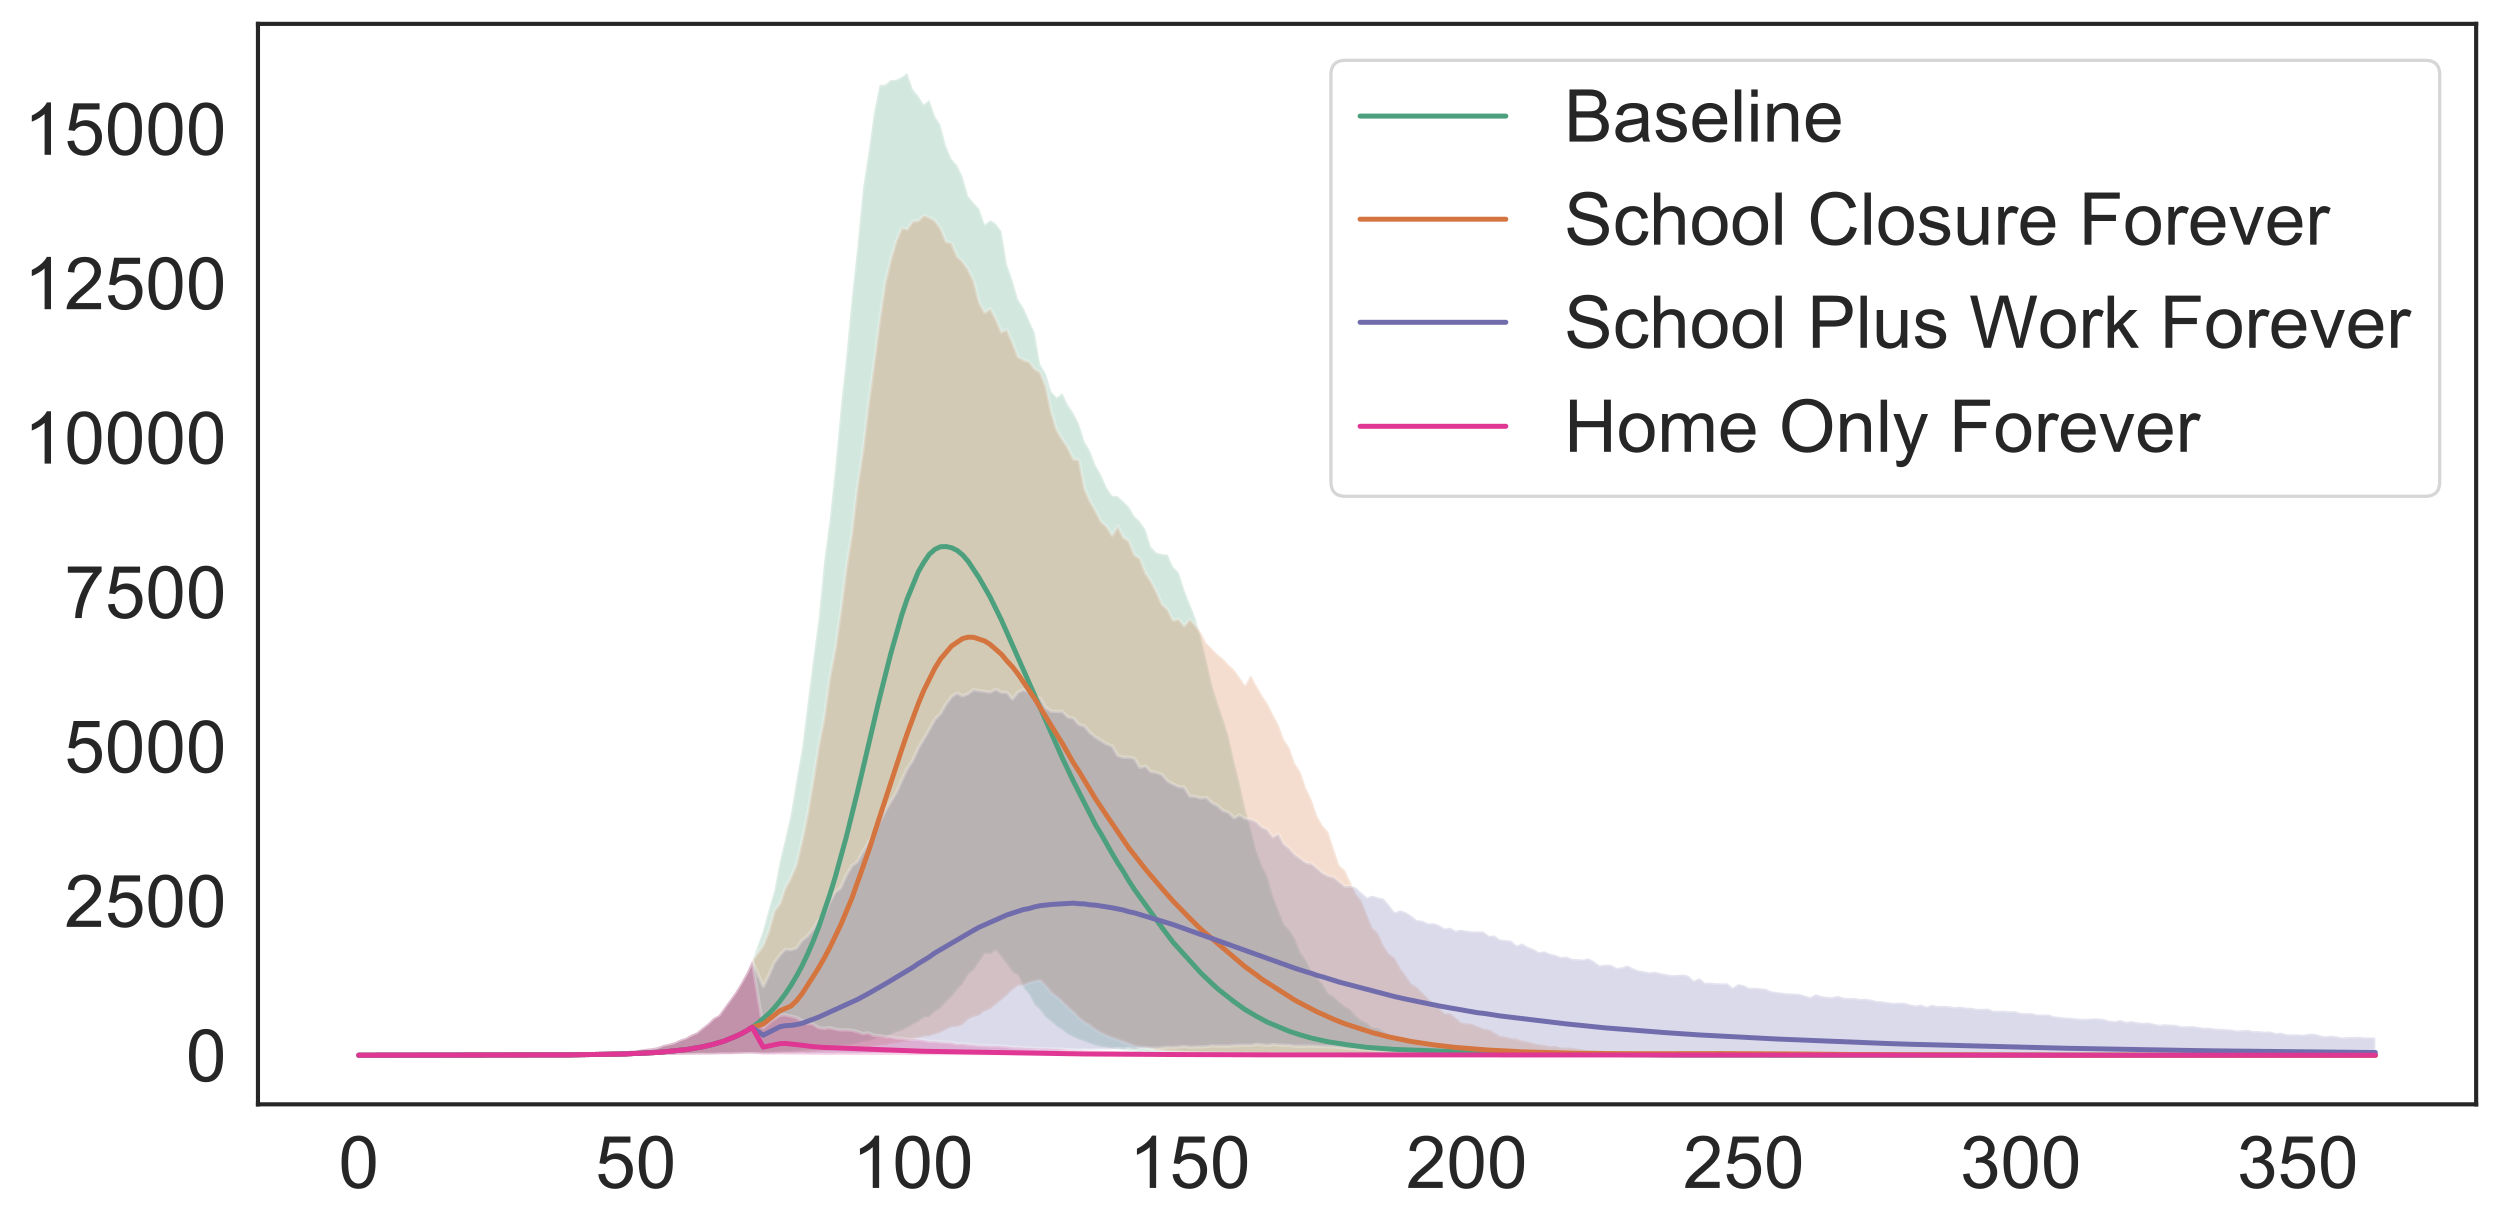 <?xml version="1.0" encoding="utf-8" standalone="no"?>
<!DOCTYPE svg PUBLIC "-//W3C//DTD SVG 1.1//EN"
  "http://www.w3.org/Graphics/SVG/1.1/DTD/svg11.dtd">
<!-- Created with matplotlib (https://matplotlib.org/) -->
<svg height="370.18pt" version="1.1" viewBox="0 0 754.67 370.18" width="754.67pt" xmlns="http://www.w3.org/2000/svg" xmlns:xlink="http://www.w3.org/1999/xlink">
 <defs>
  <style type="text/css">
*{stroke-linecap:butt;stroke-linejoin:round;}
  </style>
 </defs>
 <g id="figure_1">
  <g id="patch_1">
   <path d="M 0 370.18 
L 754.67 370.18 
L 754.67 0 
L 0 0 
z
" style="fill:#ffffff;"/>
  </g>
  <g id="axes_1">
   <g id="patch_2">
    <path d="M 77.87 333.36 
L 747.47 333.36 
L 747.47 7.2 
L 77.87 7.2 
z
" style="fill:#ffffff;"/>
   </g>
   <g id="matplotlib.axis_1">
    <g id="xtick_1">
     <g id="text_1">
      <!-- 0 -->
      <defs>
       <path d="M 4.156 35.297 
Q 4.156 48 6.766 55.734 
Q 9.375 63.484 14.516 67.672 
Q 19.672 71.875 27.484 71.875 
Q 33.25 71.875 37.594 69.547 
Q 41.938 67.234 44.766 62.859 
Q 47.609 58.5 49.219 52.219 
Q 50.828 45.953 50.828 35.297 
Q 50.828 22.703 48.234 14.969 
Q 45.656 7.234 40.5 3 
Q 35.359 -1.219 27.484 -1.219 
Q 17.141 -1.219 11.234 6.203 
Q 4.156 15.141 4.156 35.297 
z
M 13.188 35.297 
Q 13.188 17.672 17.312 11.828 
Q 21.438 6 27.484 6 
Q 33.547 6 37.672 11.859 
Q 41.797 17.719 41.797 35.297 
Q 41.797 52.984 37.672 58.781 
Q 33.547 64.594 27.391 64.594 
Q 21.344 64.594 17.719 59.469 
Q 13.188 52.938 13.188 35.297 
z
" id="ArialMT-48"/>
      </defs>
      <g style="fill:#262626;" transform="translate(102.19 358.607)scale(0.22 -0.22)">
       <use xlink:href="#ArialMT-48"/>
      </g>
     </g>
    </g>
    <g id="xtick_2">
     <g id="text_2">
      <!-- 50 -->
      <defs>
       <path d="M 4.156 18.75 
L 13.375 19.531 
Q 14.406 12.797 18.141 9.391 
Q 21.875 6 27.156 6 
Q 33.5 6 37.891 10.781 
Q 42.281 15.578 42.281 23.484 
Q 42.281 31 38.062 35.344 
Q 33.844 39.703 27 39.703 
Q 22.75 39.703 19.328 37.766 
Q 15.922 35.844 13.969 32.766 
L 5.719 33.844 
L 12.641 70.609 
L 48.25 70.609 
L 48.25 62.203 
L 19.672 62.203 
L 15.828 42.969 
Q 22.266 47.469 29.344 47.469 
Q 38.719 47.469 45.156 40.969 
Q 51.609 34.469 51.609 24.266 
Q 51.609 14.547 45.953 7.469 
Q 39.062 -1.219 27.156 -1.219 
Q 17.391 -1.219 11.203 4.25 
Q 5.031 9.719 4.156 18.75 
z
" id="ArialMT-53"/>
      </defs>
      <g style="fill:#262626;" transform="translate(179.689 358.607)scale(0.22 -0.22)">
       <use xlink:href="#ArialMT-53"/>
       <use x="55.615" xlink:href="#ArialMT-48"/>
      </g>
     </g>
    </g>
    <g id="xtick_3">
     <g id="text_3">
      <!-- 100 -->
      <defs>
       <path d="M 37.25 0 
L 28.469 0 
L 28.469 56 
Q 25.297 52.984 20.141 49.953 
Q 14.984 46.922 10.891 45.406 
L 10.891 53.906 
Q 18.266 57.375 23.781 62.297 
Q 29.297 67.234 31.594 71.875 
L 37.25 71.875 
z
" id="ArialMT-49"/>
      </defs>
      <g style="fill:#262626;" transform="translate(257.188 358.607)scale(0.22 -0.22)">
       <use xlink:href="#ArialMT-49"/>
       <use x="55.615" xlink:href="#ArialMT-48"/>
       <use x="111.23" xlink:href="#ArialMT-48"/>
      </g>
     </g>
    </g>
    <g id="xtick_4">
     <g id="text_4">
      <!-- 150 -->
      <g style="fill:#262626;" transform="translate(340.805 358.607)scale(0.22 -0.22)">
       <use xlink:href="#ArialMT-49"/>
       <use x="55.615" xlink:href="#ArialMT-53"/>
       <use x="111.23" xlink:href="#ArialMT-48"/>
      </g>
     </g>
    </g>
    <g id="xtick_5">
     <g id="text_5">
      <!-- 200 -->
      <defs>
       <path d="M 50.344 8.453 
L 50.344 0 
L 3.031 0 
Q 2.938 3.172 4.047 6.109 
Q 5.859 10.938 9.828 15.625 
Q 13.812 20.312 21.344 26.469 
Q 33.016 36.031 37.109 41.625 
Q 41.219 47.219 41.219 52.203 
Q 41.219 57.422 37.469 61 
Q 33.734 64.594 27.734 64.594 
Q 21.391 64.594 17.578 60.781 
Q 13.766 56.984 13.719 50.25 
L 4.688 51.172 
Q 5.609 61.281 11.656 66.578 
Q 17.719 71.875 27.938 71.875 
Q 38.234 71.875 44.234 66.156 
Q 50.25 60.453 50.25 52 
Q 50.25 47.703 48.484 43.547 
Q 46.734 39.406 42.656 34.812 
Q 38.578 30.219 29.109 22.219 
Q 21.188 15.578 18.938 13.203 
Q 16.703 10.844 15.234 8.453 
z
" id="ArialMT-50"/>
      </defs>
      <g style="fill:#262626;" transform="translate(424.421 358.607)scale(0.22 -0.22)">
       <use xlink:href="#ArialMT-50"/>
       <use x="55.615" xlink:href="#ArialMT-48"/>
       <use x="111.23" xlink:href="#ArialMT-48"/>
      </g>
     </g>
    </g>
    <g id="xtick_6">
     <g id="text_6">
      <!-- 250 -->
      <g style="fill:#262626;" transform="translate(508.038 358.607)scale(0.22 -0.22)">
       <use xlink:href="#ArialMT-50"/>
       <use x="55.615" xlink:href="#ArialMT-53"/>
       <use x="111.23" xlink:href="#ArialMT-48"/>
      </g>
     </g>
    </g>
    <g id="xtick_7">
     <g id="text_7">
      <!-- 300 -->
      <defs>
       <path d="M 4.203 18.891 
L 12.984 20.062 
Q 14.5 12.594 18.141 9.297 
Q 21.781 6 27 6 
Q 33.203 6 37.469 10.297 
Q 41.75 14.594 41.75 20.953 
Q 41.75 27 37.797 30.922 
Q 33.844 34.859 27.734 34.859 
Q 25.25 34.859 21.531 33.891 
L 22.516 41.609 
Q 23.391 41.5 23.922 41.5 
Q 29.547 41.5 34.031 44.422 
Q 38.531 47.359 38.531 53.469 
Q 38.531 58.297 35.25 61.469 
Q 31.984 64.656 26.812 64.656 
Q 21.688 64.656 18.266 61.422 
Q 14.844 58.203 13.875 51.766 
L 5.078 53.328 
Q 6.688 62.156 12.391 67.016 
Q 18.109 71.875 26.609 71.875 
Q 32.469 71.875 37.391 69.359 
Q 42.328 66.844 44.938 62.5 
Q 47.562 58.156 47.562 53.266 
Q 47.562 48.641 45.062 44.828 
Q 42.578 41.016 37.703 38.766 
Q 44.047 37.312 47.562 32.688 
Q 51.078 28.078 51.078 21.141 
Q 51.078 11.766 44.234 5.25 
Q 37.406 -1.266 26.953 -1.266 
Q 17.531 -1.266 11.297 4.344 
Q 5.078 9.969 4.203 18.891 
z
" id="ArialMT-51"/>
      </defs>
      <g style="fill:#262626;" transform="translate(591.654 358.607)scale(0.22 -0.22)">
       <use xlink:href="#ArialMT-51"/>
       <use x="55.615" xlink:href="#ArialMT-48"/>
       <use x="111.23" xlink:href="#ArialMT-48"/>
      </g>
     </g>
    </g>
    <g id="xtick_8">
     <g id="text_8">
      <!-- 350 -->
      <g style="fill:#262626;" transform="translate(675.27 358.607)scale(0.22 -0.22)">
       <use xlink:href="#ArialMT-51"/>
       <use x="55.615" xlink:href="#ArialMT-53"/>
       <use x="111.23" xlink:href="#ArialMT-48"/>
      </g>
     </g>
    </g>
   </g>
   <g id="matplotlib.axis_2">
    <g id="ytick_1">
     <g id="text_9">
      <!-- 0 -->
      <g style="fill:#262626;" transform="translate(56.136 326.408)scale(0.22 -0.22)">
       <use xlink:href="#ArialMT-48"/>
      </g>
     </g>
    </g>
    <g id="ytick_2">
     <g id="text_10">
      <!-- 2500 -->
      <g style="fill:#262626;" transform="translate(19.434 279.795)scale(0.22 -0.22)">
       <use xlink:href="#ArialMT-50"/>
       <use x="55.615" xlink:href="#ArialMT-53"/>
       <use x="111.23" xlink:href="#ArialMT-48"/>
       <use x="166.846" xlink:href="#ArialMT-48"/>
      </g>
     </g>
    </g>
    <g id="ytick_3">
     <g id="text_11">
      <!-- 5000 -->
      <g style="fill:#262626;" transform="translate(19.434 233.182)scale(0.22 -0.22)">
       <use xlink:href="#ArialMT-53"/>
       <use x="55.615" xlink:href="#ArialMT-48"/>
       <use x="111.23" xlink:href="#ArialMT-48"/>
       <use x="166.846" xlink:href="#ArialMT-48"/>
      </g>
     </g>
    </g>
    <g id="ytick_4">
     <g id="text_12">
      <!-- 7500 -->
      <defs>
       <path d="M 4.734 62.203 
L 4.734 70.656 
L 51.078 70.656 
L 51.078 63.812 
Q 44.234 56.547 37.516 44.484 
Q 30.812 32.422 27.156 19.672 
Q 24.516 10.688 23.781 0 
L 14.75 0 
Q 14.891 8.453 18.062 20.406 
Q 21.234 32.375 27.172 43.484 
Q 33.109 54.594 39.797 62.203 
z
" id="ArialMT-55"/>
      </defs>
      <g style="fill:#262626;" transform="translate(19.434 186.569)scale(0.22 -0.22)">
       <use xlink:href="#ArialMT-55"/>
       <use x="55.615" xlink:href="#ArialMT-53"/>
       <use x="111.23" xlink:href="#ArialMT-48"/>
       <use x="166.846" xlink:href="#ArialMT-48"/>
      </g>
     </g>
    </g>
    <g id="ytick_5">
     <g id="text_13">
      <!-- 10000 -->
      <g style="fill:#262626;" transform="translate(7.2 139.956)scale(0.22 -0.22)">
       <use xlink:href="#ArialMT-49"/>
       <use x="55.615" xlink:href="#ArialMT-48"/>
       <use x="111.23" xlink:href="#ArialMT-48"/>
       <use x="166.846" xlink:href="#ArialMT-48"/>
       <use x="222.461" xlink:href="#ArialMT-48"/>
      </g>
     </g>
    </g>
    <g id="ytick_6">
     <g id="text_14">
      <!-- 12500 -->
      <g style="fill:#262626;" transform="translate(7.2 93.343)scale(0.22 -0.22)">
       <use xlink:href="#ArialMT-49"/>
       <use x="55.615" xlink:href="#ArialMT-50"/>
       <use x="111.23" xlink:href="#ArialMT-53"/>
       <use x="166.846" xlink:href="#ArialMT-48"/>
       <use x="222.461" xlink:href="#ArialMT-48"/>
      </g>
     </g>
    </g>
    <g id="ytick_7">
     <g id="text_15">
      <!-- 15000 -->
      <g style="fill:#262626;" transform="translate(7.2 46.73)scale(0.22 -0.22)">
       <use xlink:href="#ArialMT-49"/>
       <use x="55.615" xlink:href="#ArialMT-53"/>
       <use x="111.23" xlink:href="#ArialMT-48"/>
       <use x="166.846" xlink:href="#ArialMT-48"/>
       <use x="222.461" xlink:href="#ArialMT-48"/>
      </g>
     </g>
    </g>
   </g>
   <g id="PolyCollection_1">
    <defs>
     <path d="M 108.307 -51.645 
L 108.307 -51.645 
L 109.979 -51.645 
L 111.651 -51.645 
L 113.324 -51.645 
L 114.996 -51.645 
L 116.668 -51.645 
L 118.341 -51.645 
L 120.013 -51.645 
L 121.685 -51.645 
L 123.358 -51.645 
L 125.03 -51.645 
L 126.702 -51.645 
L 128.375 -51.645 
L 130.047 -51.645 
L 131.719 -51.645 
L 133.392 -51.664 
L 135.064 -51.645 
L 136.736 -51.645 
L 138.409 -51.645 
L 140.081 -51.645 
L 141.753 -51.645 
L 143.426 -51.645 
L 145.098 -51.645 
L 146.77 -51.645 
L 148.443 -51.645 
L 150.115 -51.645 
L 151.787 -51.645 
L 153.46 -51.645 
L 155.132 -51.645 
L 156.804 -51.645 
L 158.477 -51.664 
L 160.149 -51.645 
L 161.821 -51.645 
L 163.493 -51.645 
L 165.166 -51.645 
L 166.838 -51.645 
L 168.51 -51.645 
L 170.183 -51.645 
L 171.855 -51.645 
L 173.527 -51.658 
L 175.2 -51.645 
L 176.872 -51.645 
L 178.544 -51.664 
L 180.217 -51.664 
L 181.889 -51.664 
L 183.561 -51.664 
L 185.234 -51.664 
L 186.906 -51.682 
L 188.578 -51.682 
L 190.251 -51.682 
L 191.923 -51.701 
L 193.595 -51.72 
L 195.268 -51.72 
L 196.94 -51.72 
L 198.612 -51.72 
L 200.285 -51.751 
L 201.957 -51.738 
L 203.629 -51.738 
L 205.302 -51.776 
L 206.974 -51.794 
L 208.646 -51.807 
L 210.319 -51.845 
L 211.991 -51.869 
L 213.663 -51.85 
L 215.336 -51.863 
L 217.008 -51.932 
L 218.68 -51.964 
L 220.353 -51.938 
L 222.025 -52.007 
L 223.697 -52.05 
L 225.37 -52.113 
L 227.042 -52.124 
L 228.714 -52.275 
L 230.387 -52.236 
L 232.059 -52.357 
L 233.731 -52.391 
L 235.404 -52.516 
L 237.076 -52.566 
L 238.748 -52.697 
L 240.421 -52.84 
L 242.093 -52.907 
L 243.765 -53.079 
L 245.438 -53.252 
L 247.11 -53.293 
L 248.782 -53.702 
L 250.455 -53.732 
L 252.127 -53.711 
L 253.799 -54.36 
L 255.472 -54.647 
L 257.144 -54.759 
L 258.816 -55.156 
L 260.488 -55.633 
L 262.161 -55.855 
L 263.833 -56.461 
L 265.505 -57.112 
L 267.178 -56.991 
L 268.85 -57.774 
L 270.522 -58.628 
L 272.195 -59.031 
L 273.867 -59.957 
L 275.539 -60.875 
L 277.212 -61.796 
L 278.884 -62.998 
L 280.556 -63.269 
L 282.229 -64.756 
L 283.901 -65.845 
L 285.573 -67.706 
L 287.246 -69.306 
L 288.918 -71.394 
L 290.59 -73.059 
L 292.263 -76.035 
L 293.935 -77.364 
L 295.607 -79.811 
L 297.28 -82.333 
L 298.952 -82.147 
L 300.624 -83.282 
L 302.297 -81.237 
L 303.969 -79.07 
L 305.641 -76.727 
L 307.314 -75.819 
L 308.986 -71.993 
L 310.658 -69.944 
L 312.331 -66.835 
L 314.003 -65.31 
L 315.675 -63.097 
L 317.348 -61.799 
L 319.02 -60.28 
L 320.692 -59.292 
L 322.365 -57.934 
L 324.037 -57.123 
L 325.709 -56.409 
L 327.382 -55.803 
L 329.054 -55.154 
L 330.726 -54.608 
L 332.399 -54.181 
L 334.071 -53.97 
L 335.743 -53.661 
L 337.416 -53.318 
L 339.088 -53.062 
L 340.76 -52.876 
L 342.433 -52.633 
L 344.105 -52.493 
L 345.777 -52.361 
L 347.45 -52.292 
L 349.122 -52.204 
L 350.794 -52.143 
L 352.467 -52.074 
L 354.139 -52.012 
L 355.811 -51.932 
L 357.483 -51.888 
L 359.156 -51.863 
L 360.828 -51.845 
L 362.5 -51.794 
L 364.173 -51.757 
L 365.845 -51.757 
L 367.517 -51.733 
L 369.19 -51.733 
L 370.862 -51.72 
L 372.534 -51.682 
L 374.207 -51.682 
L 375.879 -51.682 
L 377.551 -51.682 
L 379.224 -51.682 
L 380.896 -51.664 
L 382.568 -51.664 
L 384.241 -51.664 
L 385.913 -51.664 
L 387.585 -51.645 
L 389.258 -51.645 
L 390.93 -51.645 
L 392.602 -51.645 
L 394.275 -51.645 
L 395.947 -51.645 
L 397.619 -51.645 
L 399.292 -51.645 
L 400.964 -51.645 
L 402.636 -51.645 
L 404.309 -51.645 
L 405.981 -51.645 
L 407.653 -51.645 
L 409.326 -51.645 
L 410.998 -51.645 
L 412.67 -51.645 
L 414.343 -51.645 
L 416.015 -51.645 
L 417.687 -51.645 
L 419.36 -51.645 
L 421.032 -51.645 
L 422.704 -51.645 
L 424.377 -51.645 
L 426.049 -51.645 
L 427.721 -51.645 
L 429.394 -51.645 
L 431.066 -51.645 
L 432.738 -51.645 
L 434.411 -51.645 
L 436.083 -51.645 
L 437.755 -51.645 
L 439.428 -51.645 
L 441.1 -51.645 
L 442.772 -51.645 
L 444.445 -51.645 
L 446.117 -51.645 
L 447.789 -51.645 
L 449.462 -51.645 
L 451.134 -51.645 
L 452.806 -51.645 
L 454.479 -51.645 
L 456.151 -51.645 
L 457.823 -51.645 
L 459.495 -51.645 
L 461.168 -51.645 
L 462.84 -51.645 
L 464.512 -51.645 
L 466.185 -51.645 
L 467.857 -51.645 
L 469.529 -51.645 
L 471.202 -51.645 
L 472.874 -51.645 
L 474.546 -51.645 
L 476.219 -51.645 
L 477.891 -51.645 
L 479.563 -51.645 
L 481.236 -51.645 
L 482.908 -51.645 
L 484.58 -51.645 
L 486.253 -51.645 
L 487.925 -51.645 
L 489.597 -51.645 
L 491.27 -51.645 
L 492.942 -51.645 
L 494.614 -51.645 
L 496.287 -51.645 
L 497.959 -51.645 
L 499.631 -51.645 
L 501.304 -51.645 
L 502.976 -51.645 
L 504.648 -51.645 
L 506.321 -51.645 
L 507.993 -51.645 
L 509.665 -51.645 
L 511.338 -51.645 
L 513.01 -51.645 
L 514.682 -51.645 
L 516.355 -51.645 
L 518.027 -51.645 
L 519.699 -51.645 
L 521.372 -51.645 
L 523.044 -51.645 
L 524.716 -51.645 
L 526.389 -51.645 
L 528.061 -51.645 
L 529.733 -51.645 
L 531.406 -51.645 
L 533.078 -51.645 
L 534.75 -51.645 
L 536.423 -51.645 
L 538.095 -51.645 
L 539.767 -51.645 
L 541.44 -51.645 
L 543.112 -51.645 
L 544.784 -51.645 
L 546.457 -51.645 
L 548.129 -51.645 
L 549.801 -51.645 
L 551.474 -51.645 
L 553.146 -51.645 
L 554.818 -51.645 
L 556.49 -51.645 
L 558.163 -51.645 
L 559.835 -51.645 
L 561.507 -51.645 
L 563.18 -51.645 
L 564.852 -51.645 
L 566.524 -51.645 
L 568.197 -51.645 
L 569.869 -51.645 
L 571.541 -51.645 
L 573.214 -51.645 
L 574.886 -51.645 
L 576.558 -51.645 
L 578.231 -51.645 
L 579.903 -51.645 
L 581.575 -51.645 
L 583.248 -51.645 
L 584.92 -51.645 
L 586.592 -51.645 
L 588.265 -51.645 
L 589.937 -51.645 
L 591.609 -51.645 
L 593.282 -51.645 
L 594.954 -51.645 
L 596.626 -51.645 
L 598.299 -51.645 
L 599.971 -51.645 
L 601.643 -51.645 
L 603.316 -51.645 
L 604.988 -51.645 
L 606.66 -51.645 
L 608.333 -51.645 
L 610.005 -51.645 
L 611.677 -51.645 
L 613.35 -51.645 
L 615.022 -51.645 
L 616.694 -51.645 
L 618.367 -51.645 
L 620.039 -51.645 
L 621.711 -51.645 
L 623.384 -51.645 
L 625.056 -51.645 
L 626.728 -51.645 
L 628.401 -51.645 
L 630.073 -51.645 
L 631.745 -51.645 
L 633.418 -51.645 
L 635.09 -51.645 
L 636.762 -51.645 
L 638.435 -51.645 
L 640.107 -51.645 
L 641.779 -51.645 
L 643.452 -51.645 
L 645.124 -51.645 
L 646.796 -51.645 
L 648.469 -51.645 
L 650.141 -51.645 
L 651.813 -51.645 
L 653.485 -51.645 
L 655.158 -51.645 
L 656.83 -51.645 
L 658.502 -51.645 
L 660.175 -51.645 
L 661.847 -51.645 
L 663.519 -51.645 
L 665.192 -51.645 
L 666.864 -51.645 
L 668.536 -51.645 
L 670.209 -51.645 
L 671.881 -51.645 
L 673.553 -51.645 
L 675.226 -51.645 
L 676.898 -51.645 
L 678.57 -51.645 
L 680.243 -51.645 
L 681.915 -51.645 
L 683.587 -51.645 
L 685.26 -51.645 
L 686.932 -51.645 
L 688.604 -51.645 
L 690.277 -51.645 
L 691.949 -51.645 
L 693.621 -51.645 
L 695.294 -51.645 
L 696.966 -51.645 
L 698.638 -51.645 
L 700.311 -51.645 
L 701.983 -51.645 
L 703.655 -51.645 
L 705.328 -51.645 
L 707 -51.645 
L 708.672 -51.645 
L 710.345 -51.645 
L 712.017 -51.645 
L 713.689 -51.645 
L 715.362 -51.645 
L 717.034 -51.645 
L 717.034 -51.645 
L 717.034 -51.645 
L 715.362 -51.645 
L 713.689 -51.645 
L 712.017 -51.645 
L 710.345 -51.645 
L 708.672 -51.645 
L 707 -51.645 
L 705.328 -51.645 
L 703.655 -51.645 
L 701.983 -51.645 
L 700.311 -51.645 
L 698.638 -51.645 
L 696.966 -51.645 
L 695.294 -51.645 
L 693.621 -51.645 
L 691.949 -51.645 
L 690.277 -51.645 
L 688.604 -51.645 
L 686.932 -51.645 
L 685.26 -51.645 
L 683.587 -51.645 
L 681.915 -51.645 
L 680.243 -51.645 
L 678.57 -51.645 
L 676.898 -51.645 
L 675.226 -51.645 
L 673.553 -51.645 
L 671.881 -51.645 
L 670.209 -51.645 
L 668.536 -51.645 
L 666.864 -51.645 
L 665.192 -51.645 
L 663.519 -51.645 
L 661.847 -51.645 
L 660.175 -51.645 
L 658.502 -51.645 
L 656.83 -51.645 
L 655.158 -51.645 
L 653.485 -51.645 
L 651.813 -51.645 
L 650.141 -51.645 
L 648.469 -51.645 
L 646.796 -51.645 
L 645.124 -51.645 
L 643.452 -51.645 
L 641.779 -51.645 
L 640.107 -51.645 
L 638.435 -51.645 
L 636.762 -51.645 
L 635.09 -51.645 
L 633.418 -51.645 
L 631.745 -51.645 
L 630.073 -51.645 
L 628.401 -51.645 
L 626.728 -51.645 
L 625.056 -51.645 
L 623.384 -51.645 
L 621.711 -51.645 
L 620.039 -51.645 
L 618.367 -51.645 
L 616.694 -51.645 
L 615.022 -51.645 
L 613.35 -51.645 
L 611.677 -51.645 
L 610.005 -51.645 
L 608.333 -51.645 
L 606.66 -51.645 
L 604.988 -51.645 
L 603.316 -51.645 
L 601.643 -51.645 
L 599.971 -51.645 
L 598.299 -51.645 
L 596.626 -51.645 
L 594.954 -51.645 
L 593.282 -51.645 
L 591.609 -51.645 
L 589.937 -51.645 
L 588.265 -51.645 
L 586.592 -51.645 
L 584.92 -51.645 
L 583.248 -51.645 
L 581.575 -51.645 
L 579.903 -51.645 
L 578.231 -51.645 
L 576.558 -51.645 
L 574.886 -51.645 
L 573.214 -51.645 
L 571.541 -51.645 
L 569.869 -51.645 
L 568.197 -51.645 
L 566.524 -51.645 
L 564.852 -51.645 
L 563.18 -51.645 
L 561.507 -51.645 
L 559.835 -51.645 
L 558.163 -51.645 
L 556.49 -51.645 
L 554.818 -51.645 
L 553.146 -51.645 
L 551.474 -51.645 
L 549.801 -51.645 
L 548.129 -51.645 
L 546.457 -51.645 
L 544.784 -51.645 
L 543.112 -51.645 
L 541.44 -51.645 
L 539.767 -51.645 
L 538.095 -51.651 
L 536.423 -51.664 
L 534.75 -51.664 
L 533.078 -51.645 
L 531.406 -51.664 
L 529.733 -51.651 
L 528.061 -51.664 
L 526.389 -51.664 
L 524.716 -51.664 
L 523.044 -51.664 
L 521.372 -51.664 
L 519.699 -51.664 
L 518.027 -51.669 
L 516.355 -51.664 
L 514.682 -51.664 
L 513.01 -51.669 
L 511.338 -51.669 
L 509.665 -51.664 
L 507.993 -51.682 
L 506.321 -51.682 
L 504.648 -51.701 
L 502.976 -51.682 
L 501.304 -51.701 
L 499.631 -51.707 
L 497.959 -51.72 
L 496.287 -51.701 
L 494.614 -51.72 
L 492.942 -51.725 
L 491.27 -51.738 
L 489.597 -51.744 
L 487.925 -51.744 
L 486.253 -51.776 
L 484.58 -51.763 
L 482.908 -51.776 
L 481.236 -51.8 
L 479.563 -51.8 
L 477.891 -51.813 
L 476.219 -51.813 
L 474.546 -51.85 
L 472.874 -51.906 
L 471.202 -51.93 
L 469.529 -51.986 
L 467.857 -52.018 
L 466.185 -51.968 
L 464.512 -52.042 
L 462.84 -52.091 
L 461.168 -52.111 
L 459.495 -52.223 
L 457.823 -52.26 
L 456.151 -52.318 
L 454.479 -52.378 
L 452.806 -52.508 
L 451.134 -52.611 
L 449.462 -52.687 
L 447.789 -52.762 
L 446.117 -52.699 
L 444.445 -53.01 
L 442.772 -53.195 
L 441.1 -53.25 
L 439.428 -53.566 
L 437.755 -53.59 
L 436.083 -53.737 
L 434.411 -53.918 
L 432.738 -54.496 
L 431.066 -54.675 
L 429.394 -55.154 
L 427.721 -55.253 
L 426.049 -55.831 
L 424.377 -56.312 
L 422.704 -56.67 
L 421.032 -57.358 
L 419.36 -57.919 
L 417.687 -58.777 
L 416.015 -59.836 
L 414.343 -59.931 
L 412.67 -61.288 
L 410.998 -62.221 
L 409.326 -63.462 
L 407.653 -65.478 
L 405.981 -66.405 
L 404.309 -67.721 
L 402.636 -69.399 
L 400.964 -70.357 
L 399.292 -73.141 
L 397.619 -74.95 
L 395.947 -76.837 
L 394.275 -80.308 
L 392.602 -82.671 
L 390.93 -86.793 
L 389.258 -89.456 
L 387.585 -91.227 
L 385.913 -95.484 
L 384.241 -99.828 
L 382.568 -105.636 
L 380.896 -108.947 
L 379.224 -113.495 
L 377.551 -120.108 
L 375.879 -126.105 
L 374.207 -133.68 
L 372.534 -140.4 
L 370.862 -147.931 
L 369.19 -153.193 
L 367.517 -158.087 
L 365.845 -163.528 
L 364.173 -170.863 
L 362.5 -177.968 
L 360.828 -183.789 
L 359.156 -187.938 
L 357.483 -192.172 
L 355.811 -197.445 
L 354.139 -199.041 
L 352.467 -202.772 
L 350.794 -202.93 
L 349.122 -203.357 
L 347.45 -205.078 
L 345.777 -210.346 
L 344.105 -212.803 
L 342.433 -214.39 
L 340.76 -217.224 
L 339.088 -218.827 
L 337.416 -220.41 
L 335.743 -220.55 
L 334.071 -223.021 
L 332.399 -226.802 
L 330.726 -229.757 
L 329.054 -234.085 
L 327.382 -236.887 
L 325.709 -242.294 
L 324.037 -245.525 
L 322.365 -248.013 
L 320.692 -251.505 
L 319.02 -250.207 
L 317.348 -251.952 
L 315.675 -257.501 
L 314.003 -260.171 
L 312.331 -269.848 
L 310.658 -273.512 
L 308.986 -277.217 
L 307.314 -279.807 
L 305.641 -285.637 
L 303.969 -290.328 
L 302.297 -300.439 
L 300.624 -302.643 
L 298.952 -303.749 
L 297.28 -302.406 
L 295.607 -307.163 
L 293.935 -308.962 
L 292.263 -310.985 
L 290.59 -316.873 
L 288.918 -320.313 
L 287.246 -322.222 
L 285.573 -326.103 
L 283.901 -332.526 
L 282.229 -335.149 
L 280.556 -340.049 
L 278.884 -338.653 
L 277.212 -341.175 
L 275.539 -343.279 
L 273.867 -348.154 
L 272.195 -346.946 
L 270.522 -346.114 
L 268.85 -346.008 
L 267.178 -344.619 
L 265.505 -344.559 
L 263.833 -336.197 
L 262.161 -324.05 
L 260.488 -313.303 
L 258.816 -295.778 
L 257.144 -280.493 
L 255.472 -262.752 
L 253.799 -247.19 
L 252.127 -229.023 
L 250.455 -213.305 
L 248.782 -200.706 
L 247.11 -183.34 
L 245.438 -170.922 
L 243.765 -157.679 
L 242.093 -144.11 
L 240.421 -134.713 
L 238.748 -124.522 
L 237.076 -117.097 
L 235.404 -110.152 
L 233.731 -101.253 
L 232.059 -95.652 
L 230.387 -89.402 
L 228.714 -84.718 
L 227.042 -80.144 
L 225.37 -76.482 
L 223.697 -73.486 
L 222.025 -70.736 
L 220.353 -68.398 
L 218.68 -66.121 
L 217.008 -63.783 
L 215.336 -62.847 
L 213.663 -61.208 
L 211.991 -59.912 
L 210.319 -58.549 
L 208.646 -57.817 
L 206.974 -56.89 
L 205.302 -56.353 
L 203.629 -55.559 
L 201.957 -55.093 
L 200.285 -54.753 
L 198.612 -54.099 
L 196.94 -53.776 
L 195.268 -53.603 
L 193.595 -53.347 
L 191.923 -53.068 
L 190.251 -53.006 
L 188.578 -52.714 
L 186.906 -52.652 
L 185.234 -52.466 
L 183.561 -52.391 
L 181.889 -52.285 
L 180.217 -52.191 
L 178.544 -52.167 
L 176.872 -52.048 
L 175.2 -51.999 
L 173.527 -51.986 
L 171.855 -51.912 
L 170.183 -51.874 
L 168.51 -51.893 
L 166.838 -51.85 
L 165.166 -51.813 
L 163.493 -51.813 
L 161.821 -51.763 
L 160.149 -51.763 
L 158.477 -51.744 
L 156.804 -51.738 
L 155.132 -51.72 
L 153.46 -51.72 
L 151.787 -51.72 
L 150.115 -51.707 
L 148.443 -51.701 
L 146.77 -51.688 
L 145.098 -51.688 
L 143.426 -51.682 
L 141.753 -51.682 
L 140.081 -51.682 
L 138.409 -51.664 
L 136.736 -51.682 
L 135.064 -51.682 
L 133.392 -51.701 
L 131.719 -51.645 
L 130.047 -51.645 
L 128.375 -51.645 
L 126.702 -51.645 
L 125.03 -51.645 
L 123.358 -51.645 
L 121.685 -51.645 
L 120.013 -51.645 
L 118.341 -51.645 
L 116.668 -51.645 
L 114.996 -51.645 
L 113.324 -51.645 
L 111.651 -51.645 
L 109.979 -51.645 
L 108.307 -51.645 
z
" id="m5358889e0b" style="stroke:#ffffff;stroke-opacity:0.25;"/>
    </defs>
    <g clip-path="url(#p6e370a49d9)">
     <use style="fill:#4da07e;fill-opacity:0.25;stroke:#ffffff;stroke-opacity:0.25;" x="0" xlink:href="#m5358889e0b" y="370.18"/>
    </g>
   </g>
   <g id="PolyCollection_2">
    <defs>
     <path d="M 108.307 -51.645 
L 108.307 -51.645 
L 109.979 -51.645 
L 111.651 -51.645 
L 113.324 -51.645 
L 114.996 -51.645 
L 116.668 -51.645 
L 118.341 -51.645 
L 120.013 -51.645 
L 121.685 -51.645 
L 123.358 -51.645 
L 125.03 -51.645 
L 126.702 -51.645 
L 128.375 -51.645 
L 130.047 -51.645 
L 131.719 -51.645 
L 133.392 -51.664 
L 135.064 -51.645 
L 136.736 -51.645 
L 138.409 -51.645 
L 140.081 -51.645 
L 141.753 -51.645 
L 143.426 -51.645 
L 145.098 -51.645 
L 146.77 -51.645 
L 148.443 -51.645 
L 150.115 -51.645 
L 151.787 -51.645 
L 153.46 -51.645 
L 155.132 -51.645 
L 156.804 -51.645 
L 158.477 -51.664 
L 160.149 -51.645 
L 161.821 -51.645 
L 163.493 -51.645 
L 165.166 -51.645 
L 166.838 -51.645 
L 168.51 -51.645 
L 170.183 -51.645 
L 171.855 -51.645 
L 173.527 -51.658 
L 175.2 -51.645 
L 176.872 -51.645 
L 178.544 -51.664 
L 180.217 -51.664 
L 181.889 -51.664 
L 183.561 -51.664 
L 185.234 -51.664 
L 186.906 -51.682 
L 188.578 -51.682 
L 190.251 -51.682 
L 191.923 -51.701 
L 193.595 -51.72 
L 195.268 -51.72 
L 196.94 -51.72 
L 198.612 -51.72 
L 200.285 -51.751 
L 201.957 -51.738 
L 203.629 -51.738 
L 205.302 -51.776 
L 206.974 -51.794 
L 208.646 -51.807 
L 210.319 -51.845 
L 211.991 -51.869 
L 213.663 -51.85 
L 215.336 -51.863 
L 217.008 -51.932 
L 218.68 -51.964 
L 220.353 -51.938 
L 222.025 -52.007 
L 223.697 -52.05 
L 225.37 -52.113 
L 227.042 -52.124 
L 228.714 -52.183 
L 230.387 -52.242 
L 232.059 -52.186 
L 233.731 -52.305 
L 235.404 -52.318 
L 237.076 -52.443 
L 238.748 -52.404 
L 240.421 -52.46 
L 242.093 -52.615 
L 243.765 -52.542 
L 245.438 -52.665 
L 247.11 -52.814 
L 248.782 -52.833 
L 250.455 -53.038 
L 252.127 -53.167 
L 253.799 -53.18 
L 255.472 -53.377 
L 257.144 -53.476 
L 258.816 -53.582 
L 260.488 -53.858 
L 262.161 -54.026 
L 263.833 -54.388 
L 265.505 -54.625 
L 267.178 -54.628 
L 268.85 -55.139 
L 270.522 -55.272 
L 272.195 -55.659 
L 273.867 -55.7 
L 275.539 -56.282 
L 277.212 -56.843 
L 278.884 -57.282 
L 280.556 -57.461 
L 282.229 -57.962 
L 283.901 -58.508 
L 285.573 -59.364 
L 287.246 -60.112 
L 288.918 -60.254 
L 290.59 -60.794 
L 292.263 -62.465 
L 293.935 -63.203 
L 295.607 -63.655 
L 297.28 -64.952 
L 298.952 -65.588 
L 300.624 -67.003 
L 302.297 -68.295 
L 303.969 -69.722 
L 305.641 -71.364 
L 307.314 -72.621 
L 308.986 -72.753 
L 310.658 -73.52 
L 312.331 -73.939 
L 314.003 -74.256 
L 315.675 -72.505 
L 317.348 -70.523 
L 319.02 -69.282 
L 320.692 -67.749 
L 322.365 -66.101 
L 324.037 -64.684 
L 325.709 -62.907 
L 327.382 -61.585 
L 329.054 -60.623 
L 330.726 -59.316 
L 332.399 -58.342 
L 334.071 -57.526 
L 335.743 -56.883 
L 337.416 -56.284 
L 339.088 -55.699 
L 340.76 -55.04 
L 342.433 -54.483 
L 344.105 -54.078 
L 345.777 -53.97 
L 347.45 -53.554 
L 349.122 -53.051 
L 350.794 -53.045 
L 352.467 -52.784 
L 354.139 -52.708 
L 355.811 -52.604 
L 357.483 -52.372 
L 359.156 -52.35 
L 360.828 -52.26 
L 362.5 -52.156 
L 364.173 -52.106 
L 365.845 -52.018 
L 367.517 -51.957 
L 369.19 -51.975 
L 370.862 -51.888 
L 372.534 -51.85 
L 374.207 -51.832 
L 375.879 -51.832 
L 377.551 -51.789 
L 379.224 -51.757 
L 380.896 -51.757 
L 382.568 -51.738 
L 384.241 -51.72 
L 385.913 -51.714 
L 387.585 -51.701 
L 389.258 -51.682 
L 390.93 -51.682 
L 392.602 -51.682 
L 394.275 -51.664 
L 395.947 -51.664 
L 397.619 -51.664 
L 399.292 -51.664 
L 400.964 -51.664 
L 402.636 -51.645 
L 404.309 -51.645 
L 405.981 -51.645 
L 407.653 -51.645 
L 409.326 -51.645 
L 410.998 -51.645 
L 412.67 -51.645 
L 414.343 -51.645 
L 416.015 -51.645 
L 417.687 -51.645 
L 419.36 -51.645 
L 421.032 -51.645 
L 422.704 -51.645 
L 424.377 -51.645 
L 426.049 -51.645 
L 427.721 -51.645 
L 429.394 -51.645 
L 431.066 -51.645 
L 432.738 -51.645 
L 434.411 -51.645 
L 436.083 -51.645 
L 437.755 -51.645 
L 439.428 -51.645 
L 441.1 -51.645 
L 442.772 -51.645 
L 444.445 -51.645 
L 446.117 -51.645 
L 447.789 -51.645 
L 449.462 -51.645 
L 451.134 -51.645 
L 452.806 -51.645 
L 454.479 -51.645 
L 456.151 -51.645 
L 457.823 -51.645 
L 459.495 -51.645 
L 461.168 -51.645 
L 462.84 -51.645 
L 464.512 -51.645 
L 466.185 -51.645 
L 467.857 -51.645 
L 469.529 -51.645 
L 471.202 -51.645 
L 472.874 -51.645 
L 474.546 -51.645 
L 476.219 -51.645 
L 477.891 -51.645 
L 479.563 -51.645 
L 481.236 -51.645 
L 482.908 -51.645 
L 484.58 -51.645 
L 486.253 -51.645 
L 487.925 -51.645 
L 489.597 -51.645 
L 491.27 -51.645 
L 492.942 -51.645 
L 494.614 -51.645 
L 496.287 -51.645 
L 497.959 -51.645 
L 499.631 -51.645 
L 501.304 -51.645 
L 502.976 -51.645 
L 504.648 -51.645 
L 506.321 -51.645 
L 507.993 -51.645 
L 509.665 -51.645 
L 511.338 -51.645 
L 513.01 -51.645 
L 514.682 -51.645 
L 516.355 -51.645 
L 518.027 -51.645 
L 519.699 -51.645 
L 521.372 -51.645 
L 523.044 -51.645 
L 524.716 -51.645 
L 526.389 -51.645 
L 528.061 -51.645 
L 529.733 -51.645 
L 531.406 -51.645 
L 533.078 -51.645 
L 534.75 -51.645 
L 536.423 -51.645 
L 538.095 -51.645 
L 539.767 -51.645 
L 541.44 -51.645 
L 543.112 -51.645 
L 544.784 -51.645 
L 546.457 -51.645 
L 548.129 -51.645 
L 549.801 -51.645 
L 551.474 -51.645 
L 553.146 -51.645 
L 554.818 -51.645 
L 556.49 -51.645 
L 558.163 -51.645 
L 559.835 -51.645 
L 561.507 -51.645 
L 563.18 -51.645 
L 564.852 -51.645 
L 566.524 -51.645 
L 568.197 -51.645 
L 569.869 -51.645 
L 571.541 -51.645 
L 573.214 -51.645 
L 574.886 -51.645 
L 576.558 -51.645 
L 578.231 -51.645 
L 579.903 -51.645 
L 581.575 -51.645 
L 583.248 -51.645 
L 584.92 -51.645 
L 586.592 -51.645 
L 588.265 -51.645 
L 589.937 -51.645 
L 591.609 -51.645 
L 593.282 -51.645 
L 594.954 -51.645 
L 596.626 -51.645 
L 598.299 -51.645 
L 599.971 -51.645 
L 601.643 -51.645 
L 603.316 -51.645 
L 604.988 -51.645 
L 606.66 -51.645 
L 608.333 -51.645 
L 610.005 -51.645 
L 611.677 -51.645 
L 613.35 -51.645 
L 615.022 -51.645 
L 616.694 -51.645 
L 618.367 -51.645 
L 620.039 -51.645 
L 621.711 -51.645 
L 623.384 -51.645 
L 625.056 -51.645 
L 626.728 -51.645 
L 628.401 -51.645 
L 630.073 -51.645 
L 631.745 -51.645 
L 633.418 -51.645 
L 635.09 -51.645 
L 636.762 -51.645 
L 638.435 -51.645 
L 640.107 -51.645 
L 641.779 -51.645 
L 643.452 -51.645 
L 645.124 -51.645 
L 646.796 -51.645 
L 648.469 -51.645 
L 650.141 -51.645 
L 651.813 -51.645 
L 653.485 -51.645 
L 655.158 -51.645 
L 656.83 -51.645 
L 658.502 -51.645 
L 660.175 -51.645 
L 661.847 -51.645 
L 663.519 -51.645 
L 665.192 -51.645 
L 666.864 -51.645 
L 668.536 -51.645 
L 670.209 -51.645 
L 671.881 -51.645 
L 673.553 -51.645 
L 675.226 -51.645 
L 676.898 -51.645 
L 678.57 -51.645 
L 680.243 -51.645 
L 681.915 -51.645 
L 683.587 -51.645 
L 685.26 -51.645 
L 686.932 -51.645 
L 688.604 -51.645 
L 690.277 -51.645 
L 691.949 -51.645 
L 693.621 -51.645 
L 695.294 -51.645 
L 696.966 -51.645 
L 698.638 -51.645 
L 700.311 -51.645 
L 701.983 -51.645 
L 703.655 -51.645 
L 705.328 -51.645 
L 707 -51.645 
L 708.672 -51.645 
L 710.345 -51.645 
L 712.017 -51.645 
L 713.689 -51.645 
L 715.362 -51.645 
L 717.034 -51.645 
L 717.034 -51.645 
L 717.034 -51.645 
L 715.362 -51.645 
L 713.689 -51.645 
L 712.017 -51.645 
L 710.345 -51.645 
L 708.672 -51.645 
L 707 -51.645 
L 705.328 -51.645 
L 703.655 -51.645 
L 701.983 -51.645 
L 700.311 -51.645 
L 698.638 -51.645 
L 696.966 -51.645 
L 695.294 -51.645 
L 693.621 -51.645 
L 691.949 -51.645 
L 690.277 -51.645 
L 688.604 -51.645 
L 686.932 -51.645 
L 685.26 -51.645 
L 683.587 -51.645 
L 681.915 -51.645 
L 680.243 -51.645 
L 678.57 -51.645 
L 676.898 -51.645 
L 675.226 -51.645 
L 673.553 -51.645 
L 671.881 -51.645 
L 670.209 -51.645 
L 668.536 -51.645 
L 666.864 -51.645 
L 665.192 -51.645 
L 663.519 -51.645 
L 661.847 -51.645 
L 660.175 -51.645 
L 658.502 -51.645 
L 656.83 -51.645 
L 655.158 -51.645 
L 653.485 -51.645 
L 651.813 -51.645 
L 650.141 -51.645 
L 648.469 -51.645 
L 646.796 -51.645 
L 645.124 -51.645 
L 643.452 -51.645 
L 641.779 -51.645 
L 640.107 -51.645 
L 638.435 -51.645 
L 636.762 -51.645 
L 635.09 -51.645 
L 633.418 -51.645 
L 631.745 -51.645 
L 630.073 -51.645 
L 628.401 -51.645 
L 626.728 -51.645 
L 625.056 -51.645 
L 623.384 -51.645 
L 621.711 -51.645 
L 620.039 -51.645 
L 618.367 -51.645 
L 616.694 -51.645 
L 615.022 -51.645 
L 613.35 -51.645 
L 611.677 -51.645 
L 610.005 -51.645 
L 608.333 -51.645 
L 606.66 -51.645 
L 604.988 -51.645 
L 603.316 -51.645 
L 601.643 -51.645 
L 599.971 -51.645 
L 598.299 -51.645 
L 596.626 -51.645 
L 594.954 -51.645 
L 593.282 -51.645 
L 591.609 -51.645 
L 589.937 -51.645 
L 588.265 -51.645 
L 586.592 -51.645 
L 584.92 -51.645 
L 583.248 -51.645 
L 581.575 -51.664 
L 579.903 -51.645 
L 578.231 -51.664 
L 576.558 -51.664 
L 574.886 -51.664 
L 573.214 -51.664 
L 571.541 -51.664 
L 569.869 -51.664 
L 568.197 -51.664 
L 566.524 -51.669 
L 564.852 -51.664 
L 563.18 -51.664 
L 561.507 -51.682 
L 559.835 -51.682 
L 558.163 -51.664 
L 556.49 -51.682 
L 554.818 -51.682 
L 553.146 -51.682 
L 551.474 -51.688 
L 549.801 -51.701 
L 548.129 -51.701 
L 546.457 -51.701 
L 544.784 -51.72 
L 543.112 -51.701 
L 541.44 -51.738 
L 539.767 -51.72 
L 538.095 -51.738 
L 536.423 -51.725 
L 534.75 -51.738 
L 533.078 -51.776 
L 531.406 -51.781 
L 529.733 -51.757 
L 528.061 -51.805 
L 526.389 -51.781 
L 524.716 -51.787 
L 523.044 -51.832 
L 521.372 -51.837 
L 519.699 -51.8 
L 518.027 -51.888 
L 516.355 -51.856 
L 514.682 -51.93 
L 513.01 -51.93 
L 511.338 -51.986 
L 509.665 -52.018 
L 507.993 -52.005 
L 506.321 -52.072 
L 504.648 -52.121 
L 502.976 -52.078 
L 501.304 -52.122 
L 499.631 -52.24 
L 497.959 -52.266 
L 496.287 -52.341 
L 494.614 -52.32 
L 492.942 -52.438 
L 491.27 -52.447 
L 489.597 -52.523 
L 487.925 -52.672 
L 486.253 -52.766 
L 484.58 -52.9 
L 482.908 -53.081 
L 481.236 -53.165 
L 479.563 -53.12 
L 477.891 -53.295 
L 476.219 -53.59 
L 474.546 -53.903 
L 472.874 -53.991 
L 471.202 -53.914 
L 469.529 -54.431 
L 467.857 -54.388 
L 466.185 -54.757 
L 464.512 -54.897 
L 462.84 -55.275 
L 461.168 -55.792 
L 459.495 -56.025 
L 457.823 -56.633 
L 456.151 -56.765 
L 454.479 -57.287 
L 452.806 -57.39 
L 451.134 -58.518 
L 449.462 -59.411 
L 447.789 -59.663 
L 446.117 -60.334 
L 444.445 -61.076 
L 442.772 -61.251 
L 441.1 -61.507 
L 439.428 -62.948 
L 437.755 -64.309 
L 436.083 -64.238 
L 434.411 -66.006 
L 432.738 -67.158 
L 431.066 -68.883 
L 429.394 -70.542 
L 427.721 -72.215 
L 426.049 -73.246 
L 424.377 -75.686 
L 422.704 -77.929 
L 421.032 -81.047 
L 419.36 -82.192 
L 417.687 -84.72 
L 416.015 -88.458 
L 414.343 -90.058 
L 412.67 -94.02 
L 410.998 -98.295 
L 409.326 -100.356 
L 407.653 -104.021 
L 405.981 -107.514 
L 404.309 -108.987 
L 402.636 -113.905 
L 400.964 -119.064 
L 399.292 -120.921 
L 397.619 -123.869 
L 395.947 -128.806 
L 394.275 -132.258 
L 392.602 -137.128 
L 390.93 -139.703 
L 389.258 -144.48 
L 387.585 -146.941 
L 385.913 -151.511 
L 384.241 -154.606 
L 382.568 -157.936 
L 380.896 -160.423 
L 379.224 -163.336 
L 377.551 -166.382 
L 375.879 -163.339 
L 374.207 -165.72 
L 372.534 -167.987 
L 370.862 -169.591 
L 369.19 -171.351 
L 367.517 -172.671 
L 365.845 -174.441 
L 364.173 -176.078 
L 362.5 -179.326 
L 360.828 -181.52 
L 359.156 -183.217 
L 357.483 -181.248 
L 355.811 -183.284 
L 354.139 -182.894 
L 352.467 -186.157 
L 350.794 -187.77 
L 349.122 -191.484 
L 347.45 -194.751 
L 345.777 -197.21 
L 344.105 -201.549 
L 342.433 -202.679 
L 340.76 -206.818 
L 339.088 -208.008 
L 337.416 -211.349 
L 335.743 -208.582 
L 334.071 -211.209 
L 332.399 -212.708 
L 330.726 -215.965 
L 329.054 -218.859 
L 327.382 -222.674 
L 325.709 -231.297 
L 324.037 -231.551 
L 322.365 -235.017 
L 320.692 -237.543 
L 319.02 -240.342 
L 317.348 -245.781 
L 315.675 -253.591 
L 314.003 -257.796 
L 312.331 -258.853 
L 310.658 -260.962 
L 308.986 -261.527 
L 307.314 -262.459 
L 305.641 -266.699 
L 303.969 -270.663 
L 302.297 -269.923 
L 300.624 -273.892 
L 298.952 -276.985 
L 297.28 -275.805 
L 295.607 -278.811 
L 293.935 -285.398 
L 292.263 -288.831 
L 290.59 -291.199 
L 288.918 -292.821 
L 287.246 -296.79 
L 285.573 -297.217 
L 283.901 -301.28 
L 282.229 -303.568 
L 280.556 -304.528 
L 278.884 -305.17 
L 277.212 -303.577 
L 275.539 -303.354 
L 273.867 -300.991 
L 272.195 -301.327 
L 270.522 -297.307 
L 268.85 -291.635 
L 267.178 -284.531 
L 265.505 -273.186 
L 263.833 -260.453 
L 262.161 -248.143 
L 260.488 -234.217 
L 258.816 -223.274 
L 257.144 -209.106 
L 255.472 -198.743 
L 253.799 -185.62 
L 252.127 -174.107 
L 250.455 -165.539 
L 248.782 -153.396 
L 247.11 -144.836 
L 245.438 -134.292 
L 243.765 -124.319 
L 242.093 -116.251 
L 240.421 -109.203 
L 238.748 -105.243 
L 237.076 -102.207 
L 235.404 -97.374 
L 233.731 -95.098 
L 232.059 -89.016 
L 230.387 -84.776 
L 228.714 -82.46 
L 227.042 -80.144 
L 225.37 -76.482 
L 223.697 -73.486 
L 222.025 -70.736 
L 220.353 -68.398 
L 218.68 -66.121 
L 217.008 -63.783 
L 215.336 -62.847 
L 213.663 -61.208 
L 211.991 -59.912 
L 210.319 -58.549 
L 208.646 -57.817 
L 206.974 -56.89 
L 205.302 -56.353 
L 203.629 -55.559 
L 201.957 -55.093 
L 200.285 -54.753 
L 198.612 -54.099 
L 196.94 -53.776 
L 195.268 -53.603 
L 193.595 -53.347 
L 191.923 -53.068 
L 190.251 -53.006 
L 188.578 -52.714 
L 186.906 -52.652 
L 185.234 -52.466 
L 183.561 -52.391 
L 181.889 -52.285 
L 180.217 -52.191 
L 178.544 -52.167 
L 176.872 -52.048 
L 175.2 -51.999 
L 173.527 -51.986 
L 171.855 -51.912 
L 170.183 -51.874 
L 168.51 -51.893 
L 166.838 -51.85 
L 165.166 -51.813 
L 163.493 -51.813 
L 161.821 -51.763 
L 160.149 -51.763 
L 158.477 -51.744 
L 156.804 -51.738 
L 155.132 -51.72 
L 153.46 -51.72 
L 151.787 -51.72 
L 150.115 -51.707 
L 148.443 -51.701 
L 146.77 -51.688 
L 145.098 -51.688 
L 143.426 -51.682 
L 141.753 -51.682 
L 140.081 -51.682 
L 138.409 -51.664 
L 136.736 -51.682 
L 135.064 -51.682 
L 133.392 -51.701 
L 131.719 -51.645 
L 130.047 -51.645 
L 128.375 -51.645 
L 126.702 -51.645 
L 125.03 -51.645 
L 123.358 -51.645 
L 121.685 -51.645 
L 120.013 -51.645 
L 118.341 -51.645 
L 116.668 -51.645 
L 114.996 -51.645 
L 113.324 -51.645 
L 111.651 -51.645 
L 109.979 -51.645 
L 108.307 -51.645 
z
" id="m61ed3fd2dc" style="stroke:#ffffff;stroke-opacity:0.25;"/>
    </defs>
    <g clip-path="url(#p6e370a49d9)">
     <use style="fill:#d4743e;fill-opacity:0.25;stroke:#ffffff;stroke-opacity:0.25;" x="0" xlink:href="#m61ed3fd2dc" y="370.18"/>
    </g>
   </g>
   <g id="PolyCollection_3">
    <defs>
     <path d="M 108.307 -51.645 
L 108.307 -51.645 
L 109.979 -51.645 
L 111.651 -51.645 
L 113.324 -51.645 
L 114.996 -51.645 
L 116.668 -51.645 
L 118.341 -51.645 
L 120.013 -51.645 
L 121.685 -51.645 
L 123.358 -51.645 
L 125.03 -51.645 
L 126.702 -51.645 
L 128.375 -51.645 
L 130.047 -51.645 
L 131.719 -51.645 
L 133.392 -51.664 
L 135.064 -51.645 
L 136.736 -51.645 
L 138.409 -51.645 
L 140.081 -51.645 
L 141.753 -51.645 
L 143.426 -51.645 
L 145.098 -51.645 
L 146.77 -51.645 
L 148.443 -51.645 
L 150.115 -51.645 
L 151.787 -51.645 
L 153.46 -51.645 
L 155.132 -51.645 
L 156.804 -51.645 
L 158.477 -51.664 
L 160.149 -51.645 
L 161.821 -51.645 
L 163.493 -51.645 
L 165.166 -51.645 
L 166.838 -51.645 
L 168.51 -51.645 
L 170.183 -51.645 
L 171.855 -51.645 
L 173.527 -51.658 
L 175.2 -51.645 
L 176.872 -51.645 
L 178.544 -51.664 
L 180.217 -51.664 
L 181.889 -51.664 
L 183.561 -51.664 
L 185.234 -51.664 
L 186.906 -51.682 
L 188.578 -51.682 
L 190.251 -51.682 
L 191.923 -51.701 
L 193.595 -51.72 
L 195.268 -51.72 
L 196.94 -51.72 
L 198.612 -51.72 
L 200.285 -51.751 
L 201.957 -51.738 
L 203.629 -51.738 
L 205.302 -51.776 
L 206.974 -51.794 
L 208.646 -51.807 
L 210.319 -51.845 
L 211.991 -51.869 
L 213.663 -51.85 
L 215.336 -51.863 
L 217.008 -51.932 
L 218.68 -51.964 
L 220.353 -51.938 
L 222.025 -52.007 
L 223.697 -52.05 
L 225.37 -52.113 
L 227.042 -52.124 
L 228.714 -52.081 
L 230.387 -52.037 
L 232.059 -52.018 
L 233.731 -52.068 
L 235.404 -52.093 
L 237.076 -52.093 
L 238.748 -52.081 
L 240.421 -52.106 
L 242.093 -52.186 
L 243.765 -52.05 
L 245.438 -52.111 
L 247.11 -52.124 
L 248.782 -52.149 
L 250.455 -52.15 
L 252.127 -52.162 
L 253.799 -52.223 
L 255.472 -52.186 
L 257.144 -52.218 
L 258.816 -52.199 
L 260.488 -52.292 
L 262.161 -52.292 
L 263.833 -52.342 
L 265.505 -52.335 
L 267.178 -52.329 
L 268.85 -52.391 
L 270.522 -52.354 
L 272.195 -52.456 
L 273.867 -52.436 
L 275.539 -52.372 
L 277.212 -52.411 
L 278.884 -52.484 
L 280.556 -52.441 
L 282.229 -52.441 
L 283.901 -52.466 
L 285.573 -52.596 
L 287.246 -52.566 
L 288.918 -52.604 
L 290.59 -52.667 
L 292.263 -52.572 
L 293.935 -52.723 
L 295.607 -52.641 
L 297.28 -52.654 
L 298.952 -52.686 
L 300.624 -52.846 
L 302.297 -52.766 
L 303.969 -52.851 
L 305.641 -52.833 
L 307.314 -52.954 
L 308.986 -52.932 
L 310.658 -52.907 
L 312.331 -53.006 
L 314.003 -52.991 
L 315.675 -52.92 
L 317.348 -53.066 
L 319.02 -52.801 
L 320.692 -53.152 
L 322.365 -53.256 
L 324.037 -53.062 
L 325.709 -53.081 
L 327.382 -53.295 
L 329.054 -53.219 
L 330.726 -53.306 
L 332.399 -53.355 
L 334.071 -53.405 
L 335.743 -53.418 
L 337.416 -53.666 
L 339.088 -53.474 
L 340.76 -53.746 
L 342.433 -53.416 
L 344.105 -53.745 
L 345.777 -53.748 
L 347.45 -53.774 
L 349.122 -53.728 
L 350.794 -53.912 
L 352.467 -54.075 
L 354.139 -53.983 
L 355.811 -54.134 
L 357.483 -54.308 
L 359.156 -54.073 
L 360.828 -54.129 
L 362.5 -54.188 
L 364.173 -54.216 
L 365.845 -54.503 
L 367.517 -54.399 
L 369.19 -54.449 
L 370.862 -54.399 
L 372.534 -54.572 
L 374.207 -54.645 
L 375.879 -54.668 
L 377.551 -54.6 
L 379.224 -54.962 
L 380.896 -54.841 
L 382.568 -54.599 
L 384.241 -54.891 
L 385.913 -54.75 
L 387.585 -54.664 
L 389.258 -54.627 
L 390.93 -54.371 
L 392.602 -54.429 
L 394.275 -54.418 
L 395.947 -54.436 
L 397.619 -54.343 
L 399.292 -54.222 
L 400.964 -54.218 
L 402.636 -54.164 
L 404.309 -54.039 
L 405.981 -53.877 
L 407.653 -53.713 
L 409.326 -53.616 
L 410.998 -53.562 
L 412.67 -53.426 
L 414.343 -53.219 
L 416.015 -53.163 
L 417.687 -53.126 
L 419.36 -53.058 
L 421.032 -52.93 
L 422.704 -52.796 
L 424.377 -52.734 
L 426.049 -52.577 
L 427.721 -52.51 
L 429.394 -52.484 
L 431.066 -52.423 
L 432.738 -52.372 
L 434.411 -52.255 
L 436.083 -52.281 
L 437.755 -52.262 
L 439.428 -52.175 
L 441.1 -52.124 
L 442.772 -52.074 
L 444.445 -52.093 
L 446.117 -52.081 
L 447.789 -52.055 
L 449.462 -51.981 
L 451.134 -51.957 
L 452.806 -51.901 
L 454.479 -51.943 
L 456.151 -51.863 
L 457.823 -51.869 
L 459.495 -51.85 
L 461.168 -51.832 
L 462.84 -51.832 
L 464.512 -51.832 
L 466.185 -51.789 
L 467.857 -51.776 
L 469.529 -51.789 
L 471.202 -51.738 
L 472.874 -51.77 
L 474.546 -51.757 
L 476.219 -51.738 
L 477.891 -51.72 
L 479.563 -51.701 
L 481.236 -51.72 
L 482.908 -51.701 
L 484.58 -51.701 
L 486.253 -51.682 
L 487.925 -51.701 
L 489.597 -51.682 
L 491.27 -51.695 
L 492.942 -51.682 
L 494.614 -51.677 
L 496.287 -51.664 
L 497.959 -51.682 
L 499.631 -51.664 
L 501.304 -51.664 
L 502.976 -51.664 
L 504.648 -51.664 
L 506.321 -51.658 
L 507.993 -51.658 
L 509.665 -51.664 
L 511.338 -51.645 
L 513.01 -51.645 
L 514.682 -51.645 
L 516.355 -51.645 
L 518.027 -51.645 
L 519.699 -51.645 
L 521.372 -51.645 
L 523.044 -51.645 
L 524.716 -51.645 
L 526.389 -51.645 
L 528.061 -51.645 
L 529.733 -51.645 
L 531.406 -51.645 
L 533.078 -51.645 
L 534.75 -51.645 
L 536.423 -51.645 
L 538.095 -51.645 
L 539.767 -51.645 
L 541.44 -51.645 
L 543.112 -51.645 
L 544.784 -51.645 
L 546.457 -51.645 
L 548.129 -51.645 
L 549.801 -51.645 
L 551.474 -51.645 
L 553.146 -51.645 
L 554.818 -51.645 
L 556.49 -51.645 
L 558.163 -51.645 
L 559.835 -51.645 
L 561.507 -51.645 
L 563.18 -51.645 
L 564.852 -51.645 
L 566.524 -51.645 
L 568.197 -51.645 
L 569.869 -51.645 
L 571.541 -51.645 
L 573.214 -51.645 
L 574.886 -51.645 
L 576.558 -51.645 
L 578.231 -51.645 
L 579.903 -51.645 
L 581.575 -51.645 
L 583.248 -51.645 
L 584.92 -51.645 
L 586.592 -51.645 
L 588.265 -51.645 
L 589.937 -51.645 
L 591.609 -51.645 
L 593.282 -51.645 
L 594.954 -51.645 
L 596.626 -51.645 
L 598.299 -51.645 
L 599.971 -51.645 
L 601.643 -51.645 
L 603.316 -51.645 
L 604.988 -51.645 
L 606.66 -51.645 
L 608.333 -51.645 
L 610.005 -51.645 
L 611.677 -51.645 
L 613.35 -51.645 
L 615.022 -51.645 
L 616.694 -51.645 
L 618.367 -51.645 
L 620.039 -51.645 
L 621.711 -51.645 
L 623.384 -51.645 
L 625.056 -51.645 
L 626.728 -51.645 
L 628.401 -51.645 
L 630.073 -51.645 
L 631.745 -51.645 
L 633.418 -51.645 
L 635.09 -51.645 
L 636.762 -51.645 
L 638.435 -51.645 
L 640.107 -51.645 
L 641.779 -51.645 
L 643.452 -51.645 
L 645.124 -51.645 
L 646.796 -51.645 
L 648.469 -51.645 
L 650.141 -51.645 
L 651.813 -51.645 
L 653.485 -51.645 
L 655.158 -51.645 
L 656.83 -51.645 
L 658.502 -51.645 
L 660.175 -51.645 
L 661.847 -51.645 
L 663.519 -51.645 
L 665.192 -51.645 
L 666.864 -51.645 
L 668.536 -51.645 
L 670.209 -51.645 
L 671.881 -51.645 
L 673.553 -51.645 
L 675.226 -51.645 
L 676.898 -51.645 
L 678.57 -51.645 
L 680.243 -51.645 
L 681.915 -51.645 
L 683.587 -51.645 
L 685.26 -51.645 
L 686.932 -51.645 
L 688.604 -51.645 
L 690.277 -51.645 
L 691.949 -51.645 
L 693.621 -51.645 
L 695.294 -51.645 
L 696.966 -51.645 
L 698.638 -51.645 
L 700.311 -51.645 
L 701.983 -51.645 
L 703.655 -51.645 
L 705.328 -51.645 
L 707 -51.645 
L 708.672 -51.645 
L 710.345 -51.645 
L 712.017 -51.645 
L 713.689 -51.645 
L 715.362 -51.645 
L 717.034 -51.645 
L 717.034 -56.92 
L 717.034 -56.92 
L 715.362 -57.041 
L 713.689 -57.015 
L 712.017 -57.224 
L 710.345 -57.144 
L 708.672 -57.127 
L 707 -57.009 
L 705.328 -57.364 
L 703.655 -57.543 
L 701.983 -57.317 
L 700.311 -57.658 
L 698.638 -58.139 
L 696.966 -58.117 
L 695.294 -57.82 
L 693.621 -57.971 
L 691.949 -57.938 
L 690.277 -57.996 
L 688.604 -58.467 
L 686.932 -58.32 
L 685.26 -58.863 
L 683.587 -58.717 
L 681.915 -58.941 
L 680.243 -58.941 
L 678.57 -59.312 
L 676.898 -59.219 
L 675.226 -59.099 
L 673.553 -59.407 
L 671.881 -59.506 
L 670.209 -59.612 
L 668.536 -59.694 
L 666.864 -59.959 
L 665.192 -59.944 
L 663.519 -60.179 
L 661.847 -60.472 
L 660.175 -60.408 
L 658.502 -60.375 
L 656.83 -60.796 
L 655.158 -60.869 
L 653.485 -61.003 
L 651.813 -60.804 
L 650.141 -61.156 
L 648.469 -61.563 
L 646.796 -61.398 
L 645.124 -61.602 
L 643.452 -61.939 
L 641.779 -61.706 
L 640.107 -62.312 
L 638.435 -61.907 
L 636.762 -62.088 
L 635.09 -62.54 
L 633.418 -62.774 
L 631.745 -62.774 
L 630.073 -62.65 
L 628.401 -62.623 
L 626.728 -62.76 
L 625.056 -62.946 
L 623.384 -63.037 
L 621.711 -63.222 
L 620.039 -63.386 
L 618.367 -63.96 
L 616.694 -63.936 
L 615.022 -63.917 
L 613.35 -64.374 
L 611.677 -64.335 
L 610.005 -64.404 
L 608.333 -64.98 
L 606.66 -64.893 
L 604.988 -65.083 
L 603.316 -65.053 
L 601.643 -65.068 
L 599.971 -65.754 
L 598.299 -65.603 
L 596.626 -65.676 
L 594.954 -65.948 
L 593.282 -66.043 
L 591.609 -66.308 
L 589.937 -66.164 
L 588.265 -66.459 
L 586.592 -66.548 
L 584.92 -66.496 
L 583.248 -66.889 
L 581.575 -66.315 
L 579.903 -66.917 
L 578.231 -66.671 
L 576.558 -67.013 
L 574.886 -67.482 
L 573.214 -67.512 
L 571.541 -67.432 
L 569.869 -67.637 
L 568.197 -67.932 
L 566.524 -68.017 
L 564.852 -68.441 
L 563.18 -68.681 
L 561.507 -68.616 
L 559.835 -68.948 
L 558.163 -68.877 
L 556.49 -69.015 
L 554.818 -69.582 
L 553.146 -69.159 
L 551.474 -69.256 
L 549.801 -69.524 
L 548.129 -70.044 
L 546.457 -69.183 
L 544.784 -69.684 
L 543.112 -70.141 
L 541.44 -70.277 
L 539.767 -70.331 
L 538.095 -70.488 
L 536.423 -70.674 
L 534.75 -70.95 
L 533.078 -71.689 
L 531.406 -71.868 
L 529.733 -72.037 
L 528.061 -71.95 
L 526.389 -72.821 
L 524.716 -73.123 
L 523.044 -72.03 
L 521.372 -73.372 
L 519.699 -73.333 
L 518.027 -73.341 
L 516.355 -73.561 
L 514.682 -73.516 
L 513.01 -74.937 
L 511.338 -74.133 
L 509.665 -75.675 
L 507.993 -76.026 
L 506.321 -75.863 
L 504.648 -75.811 
L 502.976 -76.115 
L 501.304 -76.423 
L 499.631 -76.874 
L 497.959 -76.654 
L 496.287 -77.008 
L 494.614 -77.245 
L 492.942 -77.903 
L 491.27 -78.766 
L 489.597 -78.164 
L 487.925 -78.036 
L 486.253 -78.962 
L 484.58 -78.968 
L 482.908 -78.757 
L 481.236 -79.988 
L 479.563 -80.89 
L 477.891 -80.523 
L 476.219 -80.672 
L 474.546 -80.748 
L 472.874 -81.457 
L 471.202 -81.274 
L 469.529 -81.955 
L 467.857 -82.33 
L 466.185 -83.019 
L 464.512 -82.77 
L 462.84 -83.754 
L 461.168 -84.388 
L 459.495 -85.395 
L 457.823 -84.806 
L 456.151 -86.226 
L 454.479 -86.422 
L 452.806 -86.622 
L 451.134 -87.785 
L 449.462 -87.688 
L 447.789 -89.034 
L 446.117 -88.991 
L 444.445 -89.016 
L 442.772 -89.213 
L 441.1 -89.551 
L 439.428 -89.21 
L 437.755 -90.17 
L 436.083 -89.881 
L 434.411 -90.962 
L 432.738 -91.49 
L 431.066 -91.469 
L 429.394 -92.234 
L 427.721 -92.45 
L 426.049 -93.746 
L 424.377 -94.831 
L 422.704 -95.381 
L 421.032 -94.783 
L 419.36 -96.966 
L 417.687 -98.928 
L 416.015 -99.237 
L 414.343 -99.83 
L 412.67 -99.31 
L 410.998 -100.723 
L 409.326 -102.286 
L 407.653 -102.716 
L 405.981 -102.644 
L 404.309 -104.061 
L 402.636 -105.343 
L 400.964 -105.787 
L 399.292 -106.613 
L 397.619 -108.049 
L 395.947 -109.462 
L 394.275 -109.723 
L 392.602 -111.019 
L 390.93 -112.166 
L 389.258 -114.039 
L 387.585 -115.404 
L 385.913 -118.427 
L 384.241 -117.502 
L 382.568 -119.795 
L 380.896 -120.511 
L 379.224 -122.171 
L 377.551 -122.819 
L 375.879 -123.123 
L 374.207 -124.162 
L 372.534 -123.302 
L 370.862 -124.964 
L 369.19 -125.523 
L 367.517 -127.009 
L 365.845 -127.874 
L 364.173 -129.459 
L 362.5 -129.267 
L 360.828 -129.748 
L 359.156 -129.862 
L 357.483 -132.541 
L 355.811 -132.737 
L 354.139 -133.471 
L 352.467 -134.434 
L 350.794 -136.345 
L 349.122 -137.007 
L 347.45 -137.219 
L 345.777 -138.979 
L 344.105 -138.524 
L 342.433 -141.235 
L 340.76 -141.605 
L 339.088 -141.552 
L 337.416 -142.128 
L 335.743 -145.009 
L 334.071 -145.587 
L 332.399 -146.631 
L 330.726 -147.659 
L 329.054 -148.968 
L 327.382 -151.005 
L 325.709 -151.464 
L 324.037 -153.394 
L 322.365 -153.737 
L 320.692 -155.404 
L 319.02 -155.406 
L 317.348 -155.488 
L 315.675 -156.61 
L 314.003 -159.37 
L 312.331 -159.715 
L 310.658 -161.221 
L 308.986 -162.006 
L 307.314 -161.26 
L 305.641 -159.194 
L 303.969 -161.176 
L 302.297 -161.16 
L 300.624 -162.127 
L 298.952 -161.221 
L 297.28 -161.475 
L 295.607 -161.682 
L 293.935 -162.03 
L 292.263 -160.764 
L 290.59 -160.108 
L 288.918 -160.951 
L 287.246 -159.877 
L 285.573 -157.636 
L 283.901 -154.755 
L 282.229 -153.027 
L 280.556 -150.069 
L 278.884 -147.155 
L 277.212 -144.36 
L 275.539 -140.661 
L 273.867 -138.137 
L 272.195 -134.627 
L 270.522 -130.833 
L 268.85 -128.221 
L 267.178 -125.337 
L 265.505 -122.051 
L 263.833 -118.665 
L 262.161 -115.814 
L 260.488 -113.124 
L 258.816 -110.059 
L 257.144 -108.815 
L 255.472 -105.972 
L 253.799 -102.22 
L 252.127 -100.831 
L 250.455 -97.908 
L 248.782 -94.184 
L 247.11 -92.441 
L 245.438 -89.741 
L 243.765 -87.653 
L 242.093 -86.31 
L 240.421 -83.996 
L 238.748 -83.471 
L 237.076 -83.637 
L 235.404 -81.865 
L 233.731 -79.587 
L 232.059 -75.735 
L 230.387 -72.392 
L 228.714 -76.268 
L 227.042 -80.144 
L 225.37 -76.482 
L 223.697 -73.486 
L 222.025 -70.736 
L 220.353 -68.398 
L 218.68 -66.121 
L 217.008 -63.783 
L 215.336 -62.847 
L 213.663 -61.208 
L 211.991 -59.912 
L 210.319 -58.549 
L 208.646 -57.817 
L 206.974 -56.89 
L 205.302 -56.353 
L 203.629 -55.559 
L 201.957 -55.093 
L 200.285 -54.753 
L 198.612 -54.099 
L 196.94 -53.776 
L 195.268 -53.603 
L 193.595 -53.347 
L 191.923 -53.068 
L 190.251 -53.006 
L 188.578 -52.714 
L 186.906 -52.652 
L 185.234 -52.466 
L 183.561 -52.391 
L 181.889 -52.285 
L 180.217 -52.191 
L 178.544 -52.167 
L 176.872 -52.048 
L 175.2 -51.999 
L 173.527 -51.986 
L 171.855 -51.912 
L 170.183 -51.874 
L 168.51 -51.893 
L 166.838 -51.85 
L 165.166 -51.813 
L 163.493 -51.813 
L 161.821 -51.763 
L 160.149 -51.763 
L 158.477 -51.744 
L 156.804 -51.738 
L 155.132 -51.72 
L 153.46 -51.72 
L 151.787 -51.72 
L 150.115 -51.707 
L 148.443 -51.701 
L 146.77 -51.688 
L 145.098 -51.688 
L 143.426 -51.682 
L 141.753 -51.682 
L 140.081 -51.682 
L 138.409 -51.664 
L 136.736 -51.682 
L 135.064 -51.682 
L 133.392 -51.701 
L 131.719 -51.645 
L 130.047 -51.645 
L 128.375 -51.645 
L 126.702 -51.645 
L 125.03 -51.645 
L 123.358 -51.645 
L 121.685 -51.645 
L 120.013 -51.645 
L 118.341 -51.645 
L 116.668 -51.645 
L 114.996 -51.645 
L 113.324 -51.645 
L 111.651 -51.645 
L 109.979 -51.645 
L 108.307 -51.645 
z
" id="m0b71fbfb67" style="stroke:#ffffff;stroke-opacity:0.25;"/>
    </defs>
    <g clip-path="url(#p6e370a49d9)">
     <use style="fill:#716dad;fill-opacity:0.25;stroke:#ffffff;stroke-opacity:0.25;" x="0" xlink:href="#m0b71fbfb67" y="370.18"/>
    </g>
   </g>
   <g id="PolyCollection_4">
    <defs>
     <path d="M 108.307 -51.645 
L 108.307 -51.645 
L 109.979 -51.645 
L 111.651 -51.645 
L 113.324 -51.645 
L 114.996 -51.645 
L 116.668 -51.645 
L 118.341 -51.645 
L 120.013 -51.645 
L 121.685 -51.645 
L 123.358 -51.645 
L 125.03 -51.645 
L 126.702 -51.645 
L 128.375 -51.645 
L 130.047 -51.645 
L 131.719 -51.645 
L 133.392 -51.664 
L 135.064 -51.645 
L 136.736 -51.645 
L 138.409 -51.645 
L 140.081 -51.645 
L 141.753 -51.645 
L 143.426 -51.645 
L 145.098 -51.645 
L 146.77 -51.645 
L 148.443 -51.645 
L 150.115 -51.645 
L 151.787 -51.645 
L 153.46 -51.645 
L 155.132 -51.645 
L 156.804 -51.645 
L 158.477 -51.664 
L 160.149 -51.645 
L 161.821 -51.645 
L 163.493 -51.645 
L 165.166 -51.645 
L 166.838 -51.645 
L 168.51 -51.645 
L 170.183 -51.645 
L 171.855 -51.645 
L 173.527 -51.658 
L 175.2 -51.645 
L 176.872 -51.645 
L 178.544 -51.664 
L 180.217 -51.664 
L 181.889 -51.664 
L 183.561 -51.664 
L 185.234 -51.664 
L 186.906 -51.682 
L 188.578 -51.682 
L 190.251 -51.682 
L 191.923 -51.701 
L 193.595 -51.72 
L 195.268 -51.72 
L 196.94 -51.72 
L 198.612 -51.72 
L 200.285 -51.751 
L 201.957 -51.738 
L 203.629 -51.738 
L 205.302 -51.776 
L 206.974 -51.794 
L 208.646 -51.807 
L 210.319 -51.845 
L 211.991 -51.869 
L 213.663 -51.85 
L 215.336 -51.863 
L 217.008 -51.932 
L 218.68 -51.964 
L 220.353 -51.938 
L 222.025 -52.007 
L 223.697 -52.05 
L 225.37 -52.113 
L 227.042 -52.124 
L 228.714 -51.959 
L 230.387 -51.794 
L 232.059 -51.789 
L 233.731 -51.789 
L 235.404 -51.845 
L 237.076 -51.794 
L 238.748 -51.794 
L 240.421 -51.794 
L 242.093 -51.789 
L 243.765 -51.757 
L 245.438 -51.757 
L 247.11 -51.757 
L 248.782 -51.72 
L 250.455 -51.701 
L 252.127 -51.714 
L 253.799 -51.738 
L 255.472 -51.72 
L 257.144 -51.701 
L 258.816 -51.682 
L 260.488 -51.701 
L 262.161 -51.682 
L 263.833 -51.682 
L 265.505 -51.682 
L 267.178 -51.682 
L 268.85 -51.682 
L 270.522 -51.682 
L 272.195 -51.677 
L 273.867 -51.682 
L 275.539 -51.664 
L 277.212 -51.664 
L 278.884 -51.664 
L 280.556 -51.664 
L 282.229 -51.645 
L 283.901 -51.645 
L 285.573 -51.645 
L 287.246 -51.664 
L 288.918 -51.664 
L 290.59 -51.645 
L 292.263 -51.645 
L 293.935 -51.645 
L 295.607 -51.645 
L 297.28 -51.645 
L 298.952 -51.645 
L 300.624 -51.645 
L 302.297 -51.645 
L 303.969 -51.645 
L 305.641 -51.645 
L 307.314 -51.645 
L 308.986 -51.645 
L 310.658 -51.645 
L 312.331 -51.645 
L 314.003 -51.645 
L 315.675 -51.645 
L 317.348 -51.645 
L 319.02 -51.645 
L 320.692 -51.645 
L 322.365 -51.645 
L 324.037 -51.645 
L 325.709 -51.645 
L 327.382 -51.645 
L 329.054 -51.645 
L 330.726 -51.645 
L 332.399 -51.645 
L 334.071 -51.645 
L 335.743 -51.645 
L 337.416 -51.645 
L 339.088 -51.645 
L 340.76 -51.645 
L 342.433 -51.645 
L 344.105 -51.645 
L 345.777 -51.645 
L 347.45 -51.645 
L 349.122 -51.645 
L 350.794 -51.645 
L 352.467 -51.645 
L 354.139 -51.645 
L 355.811 -51.645 
L 357.483 -51.645 
L 359.156 -51.645 
L 360.828 -51.645 
L 362.5 -51.645 
L 364.173 -51.645 
L 365.845 -51.645 
L 367.517 -51.645 
L 369.19 -51.645 
L 370.862 -51.645 
L 372.534 -51.645 
L 374.207 -51.645 
L 375.879 -51.645 
L 377.551 -51.645 
L 379.224 -51.645 
L 380.896 -51.645 
L 382.568 -51.645 
L 384.241 -51.645 
L 385.913 -51.645 
L 387.585 -51.645 
L 389.258 -51.645 
L 390.93 -51.645 
L 392.602 -51.645 
L 394.275 -51.645 
L 395.947 -51.645 
L 397.619 -51.645 
L 399.292 -51.645 
L 400.964 -51.645 
L 402.636 -51.645 
L 404.309 -51.645 
L 405.981 -51.645 
L 407.653 -51.645 
L 409.326 -51.645 
L 410.998 -51.645 
L 412.67 -51.645 
L 414.343 -51.645 
L 416.015 -51.645 
L 417.687 -51.645 
L 419.36 -51.645 
L 421.032 -51.645 
L 422.704 -51.645 
L 424.377 -51.645 
L 426.049 -51.645 
L 427.721 -51.645 
L 429.394 -51.645 
L 431.066 -51.645 
L 432.738 -51.645 
L 434.411 -51.645 
L 436.083 -51.645 
L 437.755 -51.645 
L 439.428 -51.645 
L 441.1 -51.645 
L 442.772 -51.645 
L 444.445 -51.645 
L 446.117 -51.645 
L 447.789 -51.645 
L 449.462 -51.645 
L 451.134 -51.645 
L 452.806 -51.645 
L 454.479 -51.645 
L 456.151 -51.645 
L 457.823 -51.645 
L 459.495 -51.645 
L 461.168 -51.645 
L 462.84 -51.645 
L 464.512 -51.645 
L 466.185 -51.645 
L 467.857 -51.645 
L 469.529 -51.645 
L 471.202 -51.645 
L 472.874 -51.645 
L 474.546 -51.645 
L 476.219 -51.645 
L 477.891 -51.645 
L 479.563 -51.645 
L 481.236 -51.645 
L 482.908 -51.645 
L 484.58 -51.645 
L 486.253 -51.645 
L 487.925 -51.645 
L 489.597 -51.645 
L 491.27 -51.645 
L 492.942 -51.645 
L 494.614 -51.645 
L 496.287 -51.645 
L 497.959 -51.645 
L 499.631 -51.645 
L 501.304 -51.645 
L 502.976 -51.645 
L 504.648 -51.645 
L 506.321 -51.645 
L 507.993 -51.645 
L 509.665 -51.645 
L 511.338 -51.645 
L 513.01 -51.645 
L 514.682 -51.645 
L 516.355 -51.645 
L 518.027 -51.645 
L 519.699 -51.645 
L 521.372 -51.645 
L 523.044 -51.645 
L 524.716 -51.645 
L 526.389 -51.645 
L 528.061 -51.645 
L 529.733 -51.645 
L 531.406 -51.645 
L 533.078 -51.645 
L 534.75 -51.645 
L 536.423 -51.645 
L 538.095 -51.645 
L 539.767 -51.645 
L 541.44 -51.645 
L 543.112 -51.645 
L 544.784 -51.645 
L 546.457 -51.645 
L 548.129 -51.645 
L 549.801 -51.645 
L 551.474 -51.645 
L 553.146 -51.645 
L 554.818 -51.645 
L 556.49 -51.645 
L 558.163 -51.645 
L 559.835 -51.645 
L 561.507 -51.645 
L 563.18 -51.645 
L 564.852 -51.645 
L 566.524 -51.645 
L 568.197 -51.645 
L 569.869 -51.645 
L 571.541 -51.645 
L 573.214 -51.645 
L 574.886 -51.645 
L 576.558 -51.645 
L 578.231 -51.645 
L 579.903 -51.645 
L 581.575 -51.645 
L 583.248 -51.645 
L 584.92 -51.645 
L 586.592 -51.645 
L 588.265 -51.645 
L 589.937 -51.645 
L 591.609 -51.645 
L 593.282 -51.645 
L 594.954 -51.645 
L 596.626 -51.645 
L 598.299 -51.645 
L 599.971 -51.645 
L 601.643 -51.645 
L 603.316 -51.645 
L 604.988 -51.645 
L 606.66 -51.645 
L 608.333 -51.645 
L 610.005 -51.645 
L 611.677 -51.645 
L 613.35 -51.645 
L 615.022 -51.645 
L 616.694 -51.645 
L 618.367 -51.645 
L 620.039 -51.645 
L 621.711 -51.645 
L 623.384 -51.645 
L 625.056 -51.645 
L 626.728 -51.645 
L 628.401 -51.645 
L 630.073 -51.645 
L 631.745 -51.645 
L 633.418 -51.645 
L 635.09 -51.645 
L 636.762 -51.645 
L 638.435 -51.645 
L 640.107 -51.645 
L 641.779 -51.645 
L 643.452 -51.645 
L 645.124 -51.645 
L 646.796 -51.645 
L 648.469 -51.645 
L 650.141 -51.645 
L 651.813 -51.645 
L 653.485 -51.645 
L 655.158 -51.645 
L 656.83 -51.645 
L 658.502 -51.645 
L 660.175 -51.645 
L 661.847 -51.645 
L 663.519 -51.645 
L 665.192 -51.645 
L 666.864 -51.645 
L 668.536 -51.645 
L 670.209 -51.645 
L 671.881 -51.645 
L 673.553 -51.645 
L 675.226 -51.645 
L 676.898 -51.645 
L 678.57 -51.645 
L 680.243 -51.645 
L 681.915 -51.645 
L 683.587 -51.645 
L 685.26 -51.645 
L 686.932 -51.645 
L 688.604 -51.645 
L 690.277 -51.645 
L 691.949 -51.645 
L 693.621 -51.645 
L 695.294 -51.645 
L 696.966 -51.645 
L 698.638 -51.645 
L 700.311 -51.645 
L 701.983 -51.645 
L 703.655 -51.645 
L 705.328 -51.645 
L 707 -51.645 
L 708.672 -51.645 
L 710.345 -51.645 
L 712.017 -51.645 
L 713.689 -51.645 
L 715.362 -51.645 
L 717.034 -51.645 
L 717.034 -51.645 
L 717.034 -51.645 
L 715.362 -51.645 
L 713.689 -51.645 
L 712.017 -51.645 
L 710.345 -51.645 
L 708.672 -51.645 
L 707 -51.645 
L 705.328 -51.645 
L 703.655 -51.645 
L 701.983 -51.645 
L 700.311 -51.645 
L 698.638 -51.645 
L 696.966 -51.645 
L 695.294 -51.645 
L 693.621 -51.645 
L 691.949 -51.645 
L 690.277 -51.645 
L 688.604 -51.645 
L 686.932 -51.645 
L 685.26 -51.645 
L 683.587 -51.645 
L 681.915 -51.645 
L 680.243 -51.645 
L 678.57 -51.645 
L 676.898 -51.645 
L 675.226 -51.645 
L 673.553 -51.645 
L 671.881 -51.645 
L 670.209 -51.645 
L 668.536 -51.645 
L 666.864 -51.645 
L 665.192 -51.645 
L 663.519 -51.645 
L 661.847 -51.645 
L 660.175 -51.645 
L 658.502 -51.645 
L 656.83 -51.645 
L 655.158 -51.645 
L 653.485 -51.645 
L 651.813 -51.645 
L 650.141 -51.645 
L 648.469 -51.645 
L 646.796 -51.645 
L 645.124 -51.645 
L 643.452 -51.645 
L 641.779 -51.645 
L 640.107 -51.645 
L 638.435 -51.645 
L 636.762 -51.645 
L 635.09 -51.645 
L 633.418 -51.645 
L 631.745 -51.645 
L 630.073 -51.645 
L 628.401 -51.645 
L 626.728 -51.645 
L 625.056 -51.645 
L 623.384 -51.645 
L 621.711 -51.645 
L 620.039 -51.645 
L 618.367 -51.645 
L 616.694 -51.645 
L 615.022 -51.645 
L 613.35 -51.645 
L 611.677 -51.645 
L 610.005 -51.645 
L 608.333 -51.645 
L 606.66 -51.645 
L 604.988 -51.645 
L 603.316 -51.645 
L 601.643 -51.645 
L 599.971 -51.645 
L 598.299 -51.645 
L 596.626 -51.645 
L 594.954 -51.645 
L 593.282 -51.645 
L 591.609 -51.645 
L 589.937 -51.645 
L 588.265 -51.645 
L 586.592 -51.645 
L 584.92 -51.645 
L 583.248 -51.645 
L 581.575 -51.645 
L 579.903 -51.645 
L 578.231 -51.645 
L 576.558 -51.645 
L 574.886 -51.645 
L 573.214 -51.645 
L 571.541 -51.645 
L 569.869 -51.664 
L 568.197 -51.664 
L 566.524 -51.664 
L 564.852 -51.645 
L 563.18 -51.664 
L 561.507 -51.664 
L 559.835 -51.664 
L 558.163 -51.664 
L 556.49 -51.664 
L 554.818 -51.664 
L 553.146 -51.664 
L 551.474 -51.664 
L 549.801 -51.664 
L 548.129 -51.664 
L 546.457 -51.664 
L 544.784 -51.664 
L 543.112 -51.664 
L 541.44 -51.664 
L 539.767 -51.664 
L 538.095 -51.664 
L 536.423 -51.664 
L 534.75 -51.664 
L 533.078 -51.664 
L 531.406 -51.664 
L 529.733 -51.664 
L 528.061 -51.682 
L 526.389 -51.682 
L 524.716 -51.664 
L 523.044 -51.669 
L 521.372 -51.664 
L 519.699 -51.682 
L 518.027 -51.682 
L 516.355 -51.682 
L 514.682 -51.682 
L 513.01 -51.682 
L 511.338 -51.682 
L 509.665 -51.682 
L 507.993 -51.682 
L 506.321 -51.688 
L 504.648 -51.682 
L 502.976 -51.682 
L 501.304 -51.682 
L 499.631 -51.688 
L 497.959 -51.701 
L 496.287 -51.701 
L 494.614 -51.701 
L 492.942 -51.701 
L 491.27 -51.701 
L 489.597 -51.701 
L 487.925 -51.701 
L 486.253 -51.701 
L 484.58 -51.701 
L 482.908 -51.707 
L 481.236 -51.701 
L 479.563 -51.738 
L 477.891 -51.72 
L 476.219 -51.72 
L 474.546 -51.72 
L 472.874 -51.738 
L 471.202 -51.738 
L 469.529 -51.72 
L 467.857 -51.738 
L 466.185 -51.738 
L 464.512 -51.738 
L 462.84 -51.738 
L 461.168 -51.738 
L 459.495 -51.757 
L 457.823 -51.738 
L 456.151 -51.757 
L 454.479 -51.757 
L 452.806 -51.757 
L 451.134 -51.757 
L 449.462 -51.776 
L 447.789 -51.794 
L 446.117 -51.776 
L 444.445 -51.776 
L 442.772 -51.794 
L 441.1 -51.794 
L 439.428 -51.781 
L 437.755 -51.794 
L 436.083 -51.794 
L 434.411 -51.813 
L 432.738 -51.813 
L 431.066 -51.819 
L 429.394 -51.819 
L 427.721 -51.832 
L 426.049 -51.819 
L 424.377 -51.85 
L 422.704 -51.85 
L 421.032 -51.85 
L 419.36 -51.85 
L 417.687 -51.874 
L 416.015 -51.869 
L 414.343 -51.888 
L 412.67 -51.893 
L 410.998 -51.906 
L 409.326 -51.906 
L 407.653 -51.906 
L 405.981 -51.925 
L 404.309 -51.962 
L 402.636 -51.943 
L 400.964 -51.962 
L 399.292 -51.981 
L 397.619 -51.981 
L 395.947 -51.962 
L 394.275 -52.018 
L 392.602 -52.024 
L 390.93 -52.055 
L 389.258 -52.055 
L 387.585 -52.029 
L 385.913 -52.08 
L 384.241 -52.13 
L 382.568 -52.111 
L 380.896 -52.117 
L 379.224 -52.136 
L 377.551 -52.136 
L 375.879 -52.154 
L 374.207 -52.204 
L 372.534 -52.223 
L 370.862 -52.242 
L 369.19 -52.26 
L 367.517 -52.242 
L 365.845 -52.303 
L 364.173 -52.298 
L 362.5 -52.354 
L 360.828 -52.359 
L 359.156 -52.41 
L 357.483 -52.428 
L 355.811 -52.434 
L 354.139 -52.54 
L 352.467 -52.49 
L 350.794 -52.54 
L 349.122 -52.62 
L 347.45 -52.633 
L 345.777 -52.589 
L 344.105 -52.751 
L 342.433 -52.695 
L 340.76 -52.706 
L 339.088 -52.786 
L 337.416 -52.807 
L 335.743 -52.913 
L 334.071 -52.948 
L 332.399 -53.006 
L 330.726 -53.062 
L 329.054 -53.062 
L 327.382 -53.167 
L 325.709 -53.137 
L 324.037 -53.18 
L 322.365 -53.321 
L 320.692 -53.495 
L 319.02 -53.502 
L 317.348 -53.59 
L 315.675 -53.683 
L 314.003 -53.651 
L 312.331 -53.72 
L 310.658 -53.827 
L 308.986 -53.897 
L 307.314 -54.019 
L 305.641 -53.987 
L 303.969 -54.28 
L 302.297 -54.397 
L 300.624 -54.494 
L 298.952 -54.427 
L 297.28 -54.567 
L 295.607 -54.597 
L 293.935 -54.774 
L 292.263 -54.901 
L 290.59 -55.15 
L 288.918 -55.04 
L 287.246 -55.458 
L 285.573 -55.535 
L 283.901 -55.602 
L 282.229 -55.846 
L 280.556 -55.844 
L 278.884 -56.176 
L 277.212 -56.456 
L 275.539 -56.431 
L 273.867 -56.426 
L 272.195 -56.726 
L 270.522 -56.778 
L 268.85 -57.142 
L 267.178 -57.267 
L 265.505 -57.559 
L 263.833 -57.64 
L 262.161 -58.374 
L 260.488 -58.171 
L 258.816 -58.773 
L 257.144 -59.17 
L 255.472 -59.293 
L 253.799 -59.264 
L 252.127 -59.519 
L 250.455 -59.965 
L 248.782 -59.741 
L 247.11 -59.959 
L 245.438 -61.033 
L 243.765 -61.303 
L 242.093 -62.096 
L 240.421 -63.026 
L 238.748 -63.455 
L 237.076 -63.843 
L 235.404 -63.692 
L 233.731 -62.618 
L 232.059 -61.411 
L 230.387 -59.942 
L 228.714 -70.043 
L 227.042 -80.144 
L 225.37 -76.482 
L 223.697 -73.486 
L 222.025 -70.736 
L 220.353 -68.398 
L 218.68 -66.121 
L 217.008 -63.783 
L 215.336 -62.847 
L 213.663 -61.208 
L 211.991 -59.912 
L 210.319 -58.549 
L 208.646 -57.817 
L 206.974 -56.89 
L 205.302 -56.353 
L 203.629 -55.559 
L 201.957 -55.093 
L 200.285 -54.753 
L 198.612 -54.099 
L 196.94 -53.776 
L 195.268 -53.603 
L 193.595 -53.347 
L 191.923 -53.068 
L 190.251 -53.006 
L 188.578 -52.714 
L 186.906 -52.652 
L 185.234 -52.466 
L 183.561 -52.391 
L 181.889 -52.285 
L 180.217 -52.191 
L 178.544 -52.167 
L 176.872 -52.048 
L 175.2 -51.999 
L 173.527 -51.986 
L 171.855 -51.912 
L 170.183 -51.874 
L 168.51 -51.893 
L 166.838 -51.85 
L 165.166 -51.813 
L 163.493 -51.813 
L 161.821 -51.763 
L 160.149 -51.763 
L 158.477 -51.744 
L 156.804 -51.738 
L 155.132 -51.72 
L 153.46 -51.72 
L 151.787 -51.72 
L 150.115 -51.707 
L 148.443 -51.701 
L 146.77 -51.688 
L 145.098 -51.688 
L 143.426 -51.682 
L 141.753 -51.682 
L 140.081 -51.682 
L 138.409 -51.664 
L 136.736 -51.682 
L 135.064 -51.682 
L 133.392 -51.701 
L 131.719 -51.645 
L 130.047 -51.645 
L 128.375 -51.645 
L 126.702 -51.645 
L 125.03 -51.645 
L 123.358 -51.645 
L 121.685 -51.645 
L 120.013 -51.645 
L 118.341 -51.645 
L 116.668 -51.645 
L 114.996 -51.645 
L 113.324 -51.645 
L 111.651 -51.645 
L 109.979 -51.645 
L 108.307 -51.645 
z
" id="m6475190143" style="stroke:#ffffff;stroke-opacity:0.25;"/>
    </defs>
    <g clip-path="url(#p6e370a49d9)">
     <use style="fill:#df3793;fill-opacity:0.25;stroke:#ffffff;stroke-opacity:0.25;" x="0" xlink:href="#m6475190143" y="370.18"/>
    </g>
   </g>
   <g id="line2d_1">
    <path clip-path="url(#p6e370a49d9)" d="M 108.307 318.535 
L 171.855 318.436 
L 188.578 318.153 
L 198.612 317.689 
L 206.974 316.863 
L 211.991 316.013 
L 215.336 315.233 
L 218.68 314.238 
L 222.025 312.863 
L 223.697 312.077 
L 225.37 311.166 
L 227.042 310.108 
L 228.714 308.903 
L 232.059 306.018 
L 233.731 304.244 
L 235.404 302.236 
L 237.076 300.006 
L 238.748 297.477 
L 240.421 294.683 
L 242.093 291.582 
L 243.765 288.051 
L 245.438 284.206 
L 247.11 279.924 
L 250.455 270.194 
L 252.127 264.766 
L 255.472 252.639 
L 258.816 239.156 
L 265.505 210.717 
L 268.85 197.483 
L 272.195 185.712 
L 273.867 180.73 
L 277.212 172.587 
L 278.884 169.723 
L 280.556 167.285 
L 282.229 165.821 
L 283.901 165.053 
L 285.573 164.985 
L 287.246 165.345 
L 288.918 166.154 
L 290.59 167.525 
L 292.263 169.454 
L 295.607 174.5 
L 298.952 180.359 
L 302.297 187.188 
L 320.692 228.839 
L 324.037 235.864 
L 330.726 249.014 
L 332.399 251.787 
L 335.743 257.713 
L 337.416 260.515 
L 339.088 263.063 
L 340.76 265.906 
L 342.433 268.495 
L 350.794 280.05 
L 354.139 284.475 
L 362.5 293.71 
L 365.845 296.906 
L 367.517 298.456 
L 372.534 302.397 
L 375.879 304.77 
L 379.224 306.747 
L 382.568 308.549 
L 389.258 311.342 
L 392.602 312.428 
L 395.947 313.376 
L 400.964 314.488 
L 407.653 315.52 
L 412.67 316.166 
L 421.032 316.78 
L 447.789 317.776 
L 459.495 318.075 
L 509.665 318.508 
L 596.626 318.534 
L 717.034 318.535 
L 717.034 318.535 
" style="fill:none;stroke:#4da07e;stroke-linecap:round;stroke-width:1.5;"/>
   </g>
   <g id="line2d_2">
    <path clip-path="url(#p6e370a49d9)" d="M 108.307 318.535 
L 171.855 318.436 
L 188.578 318.153 
L 198.612 317.689 
L 206.974 316.863 
L 211.991 316.013 
L 215.336 315.233 
L 218.68 314.238 
L 222.025 312.863 
L 223.697 312.077 
L 225.37 311.166 
L 227.042 310.108 
L 230.387 309.127 
L 235.404 305.125 
L 238.748 303.703 
L 240.421 302.133 
L 242.093 300.007 
L 245.438 294.828 
L 247.11 292.153 
L 248.782 289.247 
L 250.455 286.116 
L 253.799 279.165 
L 257.144 271.178 
L 262.161 257.026 
L 268.85 236.456 
L 272.195 226.287 
L 273.867 221.378 
L 277.212 212.391 
L 278.884 208.376 
L 282.229 201.645 
L 283.901 198.947 
L 287.246 195.014 
L 290.59 192.749 
L 292.263 192.336 
L 293.935 192.396 
L 297.28 193.505 
L 298.952 194.584 
L 302.297 197.512 
L 303.969 199.536 
L 305.641 201.325 
L 307.314 203.484 
L 312.331 210.893 
L 319.02 221.775 
L 320.692 224.445 
L 324.037 230.284 
L 325.709 232.87 
L 330.726 241.189 
L 334.071 246.188 
L 340.76 255.969 
L 345.777 262.382 
L 350.794 268.262 
L 354.139 272.05 
L 359.156 277.197 
L 362.5 280.497 
L 375.879 291.853 
L 379.224 294.266 
L 380.896 295.562 
L 390.93 301.958 
L 397.619 305.461 
L 402.636 307.708 
L 405.981 309.049 
L 414.343 311.74 
L 419.36 313.032 
L 426.049 314.395 
L 432.738 315.408 
L 439.428 316.194 
L 449.462 316.988 
L 459.495 317.512 
L 474.546 317.924 
L 484.58 318.032 
L 496.287 318.08 
L 519.699 318.04 
L 541.44 318.15 
L 559.835 318.322 
L 621.711 318.524 
L 717.034 318.534 
L 717.034 318.534 
" style="fill:none;stroke:#d4743e;stroke-linecap:round;stroke-width:1.5;"/>
   </g>
   <g id="line2d_3">
    <path clip-path="url(#p6e370a49d9)" d="M 108.307 318.535 
L 171.855 318.436 
L 188.578 318.153 
L 198.612 317.689 
L 206.974 316.863 
L 211.991 316.013 
L 215.336 315.233 
L 218.68 314.238 
L 222.025 312.863 
L 223.697 312.077 
L 225.37 311.166 
L 227.042 310.108 
L 230.387 312.507 
L 235.404 309.945 
L 237.076 309.61 
L 238.748 309.543 
L 240.421 309.291 
L 242.093 308.91 
L 247.11 307.039 
L 258.816 301.713 
L 262.161 299.912 
L 267.178 297.039 
L 275.539 292.03 
L 277.212 290.87 
L 280.556 288.845 
L 282.229 287.645 
L 293.935 280.814 
L 295.607 279.888 
L 303.969 276.185 
L 308.986 274.549 
L 310.658 274.26 
L 312.331 273.748 
L 314.003 273.396 
L 317.348 273.023 
L 324.037 272.627 
L 325.709 272.806 
L 327.382 272.861 
L 329.054 273.132 
L 330.726 273.238 
L 335.743 274.037 
L 339.088 274.705 
L 340.76 275.219 
L 342.433 275.564 
L 354.139 279.109 
L 390.93 292.291 
L 394.275 293.359 
L 395.947 293.843 
L 397.619 294.463 
L 399.292 294.888 
L 404.309 296.464 
L 421.032 300.852 
L 424.377 301.597 
L 434.411 303.666 
L 446.117 305.724 
L 447.789 305.893 
L 452.806 306.674 
L 472.874 309.086 
L 484.58 310.279 
L 499.631 311.474 
L 502.976 311.737 
L 513.01 312.415 
L 536.423 313.645 
L 569.869 315.007 
L 576.558 315.226 
L 623.384 316.43 
L 661.847 317.116 
L 670.209 317.236 
L 713.689 317.69 
L 717.034 317.72 
L 717.034 317.72 
" style="fill:none;stroke:#716dad;stroke-linecap:round;stroke-width:1.5;"/>
   </g>
   <g id="line2d_4">
    <path clip-path="url(#p6e370a49d9)" d="M 108.307 318.535 
L 171.855 318.436 
L 188.578 318.153 
L 198.612 317.689 
L 206.974 316.863 
L 211.991 316.013 
L 215.336 315.233 
L 218.68 314.238 
L 222.025 312.863 
L 223.697 312.077 
L 225.37 311.166 
L 227.042 310.108 
L 230.387 316.102 
L 235.404 315.046 
L 237.076 314.988 
L 240.421 315.328 
L 245.438 315.938 
L 248.782 316.201 
L 278.884 317.351 
L 327.382 318.158 
L 355.811 318.339 
L 380.896 318.425 
L 638.435 318.534 
L 717.034 318.534 
L 717.034 318.534 
" style="fill:none;stroke:#df3793;stroke-linecap:round;stroke-width:1.5;"/>
   </g>
   <g id="patch_3">
    <path d="M 77.87 333.36 
L 77.87 7.2 
" style="fill:none;stroke:#262626;stroke-linecap:square;stroke-linejoin:miter;stroke-width:1.25;"/>
   </g>
   <g id="patch_4">
    <path d="M 747.47 333.36 
L 747.47 7.2 
" style="fill:none;stroke:#262626;stroke-linecap:square;stroke-linejoin:miter;stroke-width:1.25;"/>
   </g>
   <g id="patch_5">
    <path d="M 77.87 333.36 
L 747.47 333.36 
" style="fill:none;stroke:#262626;stroke-linecap:square;stroke-linejoin:miter;stroke-width:1.25;"/>
   </g>
   <g id="patch_6">
    <path d="M 77.87 7.2 
L 747.47 7.2 
" style="fill:none;stroke:#262626;stroke-linecap:square;stroke-linejoin:miter;stroke-width:1.25;"/>
   </g>
   <g id="legend_1">
    <g id="patch_7">
     <path d="M 406.161 149.818 
L 732.07 149.818 
Q 736.47 149.818 736.47 145.418 
L 736.47 22.6 
Q 736.47 18.2 732.07 18.2 
L 406.161 18.2 
Q 401.761 18.2 401.761 22.6 
L 401.761 145.418 
Q 401.761 149.818 406.161 149.818 
z
" style="fill:#ffffff;opacity:0.8;stroke:#cccccc;stroke-linejoin:miter;"/>
    </g>
    <g id="line2d_5">
     <path d="M 410.561 35.047 
L 454.561 35.047 
" style="fill:none;stroke:#4da07e;stroke-linecap:round;stroke-width:1.5;"/>
    </g>
    <g id="line2d_6"/>
    <g id="text_16">
     <!-- Baseline -->
     <defs>
      <path d="M 7.328 0 
L 7.328 71.578 
L 34.188 71.578 
Q 42.391 71.578 47.344 69.406 
Q 52.297 67.234 55.094 62.719 
Q 57.906 58.203 57.906 53.266 
Q 57.906 48.688 55.422 44.625 
Q 52.938 40.578 47.906 38.094 
Q 54.391 36.188 57.875 31.594 
Q 61.375 27 61.375 20.75 
Q 61.375 15.719 59.25 11.391 
Q 57.125 7.078 54 4.734 
Q 50.875 2.391 46.156 1.188 
Q 41.453 0 34.625 0 
z
M 16.797 41.5 
L 32.281 41.5 
Q 38.578 41.5 41.312 42.328 
Q 44.922 43.406 46.75 45.891 
Q 48.578 48.391 48.578 52.156 
Q 48.578 55.719 46.875 58.422 
Q 45.172 61.141 41.984 62.141 
Q 38.812 63.141 31.109 63.141 
L 16.797 63.141 
z
M 16.797 8.453 
L 34.625 8.453 
Q 39.203 8.453 41.062 8.797 
Q 44.344 9.375 46.531 10.734 
Q 48.734 12.109 50.141 14.719 
Q 51.562 17.328 51.562 20.75 
Q 51.562 24.75 49.516 27.703 
Q 47.469 30.672 43.828 31.859 
Q 40.188 33.062 33.344 33.062 
L 16.797 33.062 
z
" id="ArialMT-66"/>
      <path d="M 40.438 6.391 
Q 35.547 2.25 31.031 0.531 
Q 26.516 -1.172 21.344 -1.172 
Q 12.797 -1.172 8.203 3 
Q 3.609 7.172 3.609 13.672 
Q 3.609 17.484 5.344 20.625 
Q 7.078 23.781 9.891 25.688 
Q 12.703 27.594 16.219 28.562 
Q 18.797 29.25 24.031 29.891 
Q 34.672 31.156 39.703 32.906 
Q 39.75 34.719 39.75 35.203 
Q 39.75 40.578 37.25 42.781 
Q 33.891 45.75 27.25 45.75 
Q 21.047 45.75 18.094 43.578 
Q 15.141 41.406 13.719 35.891 
L 5.125 37.062 
Q 6.297 42.578 8.984 45.969 
Q 11.672 49.359 16.75 51.188 
Q 21.828 53.031 28.516 53.031 
Q 35.156 53.031 39.297 51.469 
Q 43.453 49.906 45.406 47.531 
Q 47.359 45.172 48.141 41.547 
Q 48.578 39.312 48.578 33.453 
L 48.578 21.734 
Q 48.578 9.469 49.141 6.219 
Q 49.703 2.984 51.375 0 
L 42.188 0 
Q 40.828 2.734 40.438 6.391 
z
M 39.703 26.031 
Q 34.906 24.078 25.344 22.703 
Q 19.922 21.922 17.672 20.938 
Q 15.438 19.969 14.203 18.094 
Q 12.984 16.219 12.984 13.922 
Q 12.984 10.406 15.641 8.062 
Q 18.312 5.719 23.438 5.719 
Q 28.516 5.719 32.469 7.938 
Q 36.422 10.156 38.281 14.016 
Q 39.703 17 39.703 22.797 
z
" id="ArialMT-97"/>
      <path d="M 3.078 15.484 
L 11.766 16.844 
Q 12.5 11.625 15.844 8.844 
Q 19.188 6.062 25.203 6.062 
Q 31.25 6.062 34.172 8.516 
Q 37.109 10.984 37.109 14.312 
Q 37.109 17.281 34.516 19 
Q 32.719 20.172 25.531 21.969 
Q 15.875 24.422 12.141 26.203 
Q 8.406 27.984 6.469 31.125 
Q 4.547 34.281 4.547 38.094 
Q 4.547 41.547 6.125 44.5 
Q 7.719 47.469 10.453 49.422 
Q 12.5 50.922 16.031 51.969 
Q 19.578 53.031 23.641 53.031 
Q 29.734 53.031 34.344 51.266 
Q 38.969 49.516 41.156 46.5 
Q 43.359 43.5 44.188 38.484 
L 35.594 37.312 
Q 35.016 41.312 32.203 43.547 
Q 29.391 45.797 24.266 45.797 
Q 18.219 45.797 15.625 43.797 
Q 13.031 41.797 13.031 39.109 
Q 13.031 37.406 14.109 36.031 
Q 15.188 34.625 17.484 33.688 
Q 18.797 33.203 25.25 31.453 
Q 34.578 28.953 38.25 27.359 
Q 41.938 25.781 44.031 22.75 
Q 46.141 19.734 46.141 15.234 
Q 46.141 10.844 43.578 6.953 
Q 41.016 3.078 36.172 0.953 
Q 31.344 -1.172 25.25 -1.172 
Q 15.141 -1.172 9.844 3.031 
Q 4.547 7.234 3.078 15.484 
z
" id="ArialMT-115"/>
      <path d="M 42.094 16.703 
L 51.172 15.578 
Q 49.031 7.625 43.219 3.219 
Q 37.406 -1.172 28.375 -1.172 
Q 17 -1.172 10.328 5.828 
Q 3.656 12.844 3.656 25.484 
Q 3.656 38.578 10.391 45.797 
Q 17.141 53.031 27.875 53.031 
Q 38.281 53.031 44.875 45.953 
Q 51.469 38.875 51.469 26.031 
Q 51.469 25.25 51.422 23.688 
L 12.75 23.688 
Q 13.234 15.141 17.578 10.594 
Q 21.922 6.062 28.422 6.062 
Q 33.25 6.062 36.672 8.594 
Q 40.094 11.141 42.094 16.703 
z
M 13.234 30.906 
L 42.188 30.906 
Q 41.609 37.453 38.875 40.719 
Q 34.672 45.797 27.984 45.797 
Q 21.922 45.797 17.797 41.75 
Q 13.672 37.703 13.234 30.906 
z
" id="ArialMT-101"/>
      <path d="M 6.391 0 
L 6.391 71.578 
L 15.188 71.578 
L 15.188 0 
z
" id="ArialMT-108"/>
      <path d="M 6.641 61.469 
L 6.641 71.578 
L 15.438 71.578 
L 15.438 61.469 
z
M 6.641 0 
L 6.641 51.859 
L 15.438 51.859 
L 15.438 0 
z
" id="ArialMT-105"/>
      <path d="M 6.594 0 
L 6.594 51.859 
L 14.5 51.859 
L 14.5 44.484 
Q 20.219 53.031 31 53.031 
Q 35.688 53.031 39.625 51.344 
Q 43.562 49.656 45.516 46.922 
Q 47.469 44.188 48.25 40.438 
Q 48.734 37.984 48.734 31.891 
L 48.734 0 
L 39.938 0 
L 39.938 31.547 
Q 39.938 36.922 38.906 39.578 
Q 37.891 42.234 35.281 43.812 
Q 32.672 45.406 29.156 45.406 
Q 23.531 45.406 19.453 41.844 
Q 15.375 38.281 15.375 28.328 
L 15.375 0 
z
" id="ArialMT-110"/>
     </defs>
     <g style="fill:#262626;" transform="translate(472.161 42.747)scale(0.22 -0.22)">
      <use xlink:href="#ArialMT-66"/>
      <use x="66.699" xlink:href="#ArialMT-97"/>
      <use x="122.314" xlink:href="#ArialMT-115"/>
      <use x="172.314" xlink:href="#ArialMT-101"/>
      <use x="227.93" xlink:href="#ArialMT-108"/>
      <use x="250.146" xlink:href="#ArialMT-105"/>
      <use x="272.363" xlink:href="#ArialMT-110"/>
      <use x="327.979" xlink:href="#ArialMT-101"/>
     </g>
    </g>
    <g id="line2d_7">
     <path d="M 410.561 66.167 
L 454.561 66.167 
" style="fill:none;stroke:#d4743e;stroke-linecap:round;stroke-width:1.5;"/>
    </g>
    <g id="line2d_8"/>
    <g id="text_17">
     <!-- School Closure Forever -->
     <defs>
      <path d="M 4.5 23 
L 13.422 23.781 
Q 14.062 18.406 16.375 14.969 
Q 18.703 11.531 23.578 9.406 
Q 28.469 7.281 34.578 7.281 
Q 39.984 7.281 44.141 8.891 
Q 48.297 10.5 50.312 13.297 
Q 52.344 16.109 52.344 19.438 
Q 52.344 22.797 50.391 25.312 
Q 48.438 27.828 43.953 29.547 
Q 41.062 30.672 31.203 33.031 
Q 21.344 35.406 17.391 37.5 
Q 12.25 40.188 9.734 44.156 
Q 7.234 48.141 7.234 53.078 
Q 7.234 58.5 10.297 63.203 
Q 13.375 67.922 19.281 70.359 
Q 25.203 72.797 32.422 72.797 
Q 40.375 72.797 46.453 70.234 
Q 52.547 67.672 55.812 62.688 
Q 59.078 57.719 59.328 51.422 
L 50.25 50.734 
Q 49.516 57.516 45.281 60.984 
Q 41.062 64.453 32.812 64.453 
Q 24.219 64.453 20.281 61.297 
Q 16.359 58.156 16.359 53.719 
Q 16.359 49.859 19.141 47.359 
Q 21.875 44.875 33.422 42.266 
Q 44.969 39.656 49.266 37.703 
Q 55.516 34.812 58.484 30.391 
Q 61.469 25.984 61.469 20.219 
Q 61.469 14.5 58.203 9.438 
Q 54.938 4.391 48.797 1.578 
Q 42.672 -1.219 35.016 -1.219 
Q 25.297 -1.219 18.719 1.609 
Q 12.156 4.438 8.422 10.125 
Q 4.688 15.828 4.5 23 
z
" id="ArialMT-83"/>
      <path d="M 40.438 19 
L 49.078 17.875 
Q 47.656 8.938 41.812 3.875 
Q 35.984 -1.172 27.484 -1.172 
Q 16.844 -1.172 10.375 5.781 
Q 3.906 12.75 3.906 25.734 
Q 3.906 34.125 6.688 40.422 
Q 9.469 46.734 15.156 49.875 
Q 20.844 53.031 27.547 53.031 
Q 35.984 53.031 41.359 48.75 
Q 46.734 44.484 48.25 36.625 
L 39.703 35.297 
Q 38.484 40.531 35.375 43.156 
Q 32.281 45.797 27.875 45.797 
Q 21.234 45.797 17.078 41.031 
Q 12.938 36.281 12.938 25.984 
Q 12.938 15.531 16.938 10.797 
Q 20.953 6.062 27.391 6.062 
Q 32.562 6.062 36.031 9.234 
Q 39.5 12.406 40.438 19 
z
" id="ArialMT-99"/>
      <path d="M 6.594 0 
L 6.594 71.578 
L 15.375 71.578 
L 15.375 45.906 
Q 21.531 53.031 30.906 53.031 
Q 36.672 53.031 40.922 50.75 
Q 45.172 48.484 47 44.484 
Q 48.828 40.484 48.828 32.859 
L 48.828 0 
L 40.047 0 
L 40.047 32.859 
Q 40.047 39.453 37.188 42.453 
Q 34.328 45.453 29.109 45.453 
Q 25.203 45.453 21.75 43.422 
Q 18.312 41.406 16.844 37.938 
Q 15.375 34.469 15.375 28.375 
L 15.375 0 
z
" id="ArialMT-104"/>
      <path d="M 3.328 25.922 
Q 3.328 40.328 11.328 47.266 
Q 18.016 53.031 27.641 53.031 
Q 38.328 53.031 45.109 46.016 
Q 51.906 39.016 51.906 26.656 
Q 51.906 16.656 48.906 10.906 
Q 45.906 5.172 40.156 2 
Q 34.422 -1.172 27.641 -1.172 
Q 16.75 -1.172 10.031 5.812 
Q 3.328 12.797 3.328 25.922 
z
M 12.359 25.922 
Q 12.359 15.969 16.703 11.016 
Q 21.047 6.062 27.641 6.062 
Q 34.188 6.062 38.531 11.031 
Q 42.875 16.016 42.875 26.219 
Q 42.875 35.844 38.5 40.797 
Q 34.125 45.75 27.641 45.75 
Q 21.047 45.75 16.703 40.812 
Q 12.359 35.891 12.359 25.922 
z
" id="ArialMT-111"/>
      <path id="ArialMT-32"/>
      <path d="M 58.797 25.094 
L 68.266 22.703 
Q 65.281 11.031 57.547 4.906 
Q 49.812 -1.219 38.625 -1.219 
Q 27.047 -1.219 19.797 3.484 
Q 12.547 8.203 8.766 17.141 
Q 4.984 26.078 4.984 36.328 
Q 4.984 47.516 9.25 55.828 
Q 13.531 64.156 21.406 68.469 
Q 29.297 72.797 38.766 72.797 
Q 49.516 72.797 56.828 67.328 
Q 64.156 61.859 67.047 51.953 
L 57.719 49.75 
Q 55.219 57.562 50.484 61.125 
Q 45.75 64.703 38.578 64.703 
Q 30.328 64.703 24.781 60.734 
Q 19.234 56.781 16.984 50.109 
Q 14.75 43.453 14.75 36.375 
Q 14.75 27.25 17.406 20.438 
Q 20.062 13.625 25.672 10.25 
Q 31.297 6.891 37.844 6.891 
Q 45.797 6.891 51.312 11.469 
Q 56.844 16.062 58.797 25.094 
z
" id="ArialMT-67"/>
      <path d="M 40.578 0 
L 40.578 7.625 
Q 34.516 -1.172 24.125 -1.172 
Q 19.531 -1.172 15.547 0.578 
Q 11.578 2.344 9.641 5 
Q 7.719 7.672 6.938 11.531 
Q 6.391 14.109 6.391 19.734 
L 6.391 51.859 
L 15.188 51.859 
L 15.188 23.094 
Q 15.188 16.219 15.719 13.812 
Q 16.547 10.359 19.234 8.375 
Q 21.922 6.391 25.875 6.391 
Q 29.828 6.391 33.297 8.422 
Q 36.766 10.453 38.203 13.938 
Q 39.656 17.438 39.656 24.078 
L 39.656 51.859 
L 48.438 51.859 
L 48.438 0 
z
" id="ArialMT-117"/>
      <path d="M 6.5 0 
L 6.5 51.859 
L 14.406 51.859 
L 14.406 44 
Q 17.438 49.516 20 51.266 
Q 22.562 53.031 25.641 53.031 
Q 30.078 53.031 34.672 50.203 
L 31.641 42.047 
Q 28.422 43.953 25.203 43.953 
Q 22.312 43.953 20.016 42.219 
Q 17.719 40.484 16.75 37.406 
Q 15.281 32.719 15.281 27.156 
L 15.281 0 
z
" id="ArialMT-114"/>
      <path d="M 8.203 0 
L 8.203 71.578 
L 56.5 71.578 
L 56.5 63.141 
L 17.672 63.141 
L 17.672 40.969 
L 51.266 40.969 
L 51.266 32.516 
L 17.672 32.516 
L 17.672 0 
z
" id="ArialMT-70"/>
      <path d="M 21 0 
L 1.266 51.859 
L 10.547 51.859 
L 21.688 20.797 
Q 23.484 15.766 25 10.359 
Q 26.172 14.453 28.266 20.219 
L 39.797 51.859 
L 48.828 51.859 
L 29.203 0 
z
" id="ArialMT-118"/>
     </defs>
     <g style="fill:#262626;" transform="translate(472.161 73.867)scale(0.22 -0.22)">
      <use xlink:href="#ArialMT-83"/>
      <use x="66.699" xlink:href="#ArialMT-99"/>
      <use x="116.699" xlink:href="#ArialMT-104"/>
      <use x="172.314" xlink:href="#ArialMT-111"/>
      <use x="227.93" xlink:href="#ArialMT-111"/>
      <use x="283.545" xlink:href="#ArialMT-108"/>
      <use x="305.762" xlink:href="#ArialMT-32"/>
      <use x="333.545" xlink:href="#ArialMT-67"/>
      <use x="405.762" xlink:href="#ArialMT-108"/>
      <use x="427.979" xlink:href="#ArialMT-111"/>
      <use x="483.594" xlink:href="#ArialMT-115"/>
      <use x="533.594" xlink:href="#ArialMT-117"/>
      <use x="589.209" xlink:href="#ArialMT-114"/>
      <use x="622.51" xlink:href="#ArialMT-101"/>
      <use x="678.125" xlink:href="#ArialMT-32"/>
      <use x="705.908" xlink:href="#ArialMT-70"/>
      <use x="766.992" xlink:href="#ArialMT-111"/>
      <use x="822.607" xlink:href="#ArialMT-114"/>
      <use x="855.908" xlink:href="#ArialMT-101"/>
      <use x="911.523" xlink:href="#ArialMT-118"/>
      <use x="961.523" xlink:href="#ArialMT-101"/>
      <use x="1017.139" xlink:href="#ArialMT-114"/>
     </g>
    </g>
    <g id="line2d_9">
     <path d="M 410.561 97.287 
L 454.561 97.287 
" style="fill:none;stroke:#716dad;stroke-linecap:round;stroke-width:1.5;"/>
    </g>
    <g id="line2d_10"/>
    <g id="text_18">
     <!-- School Plus Work Forever -->
     <defs>
      <path d="M 7.719 0 
L 7.719 71.578 
L 34.719 71.578 
Q 41.844 71.578 45.609 70.906 
Q 50.875 70.016 54.438 67.547 
Q 58.016 65.094 60.188 60.641 
Q 62.359 56.203 62.359 50.875 
Q 62.359 41.75 56.547 35.422 
Q 50.734 29.109 35.547 29.109 
L 17.188 29.109 
L 17.188 0 
z
M 17.188 37.547 
L 35.688 37.547 
Q 44.875 37.547 48.734 40.969 
Q 52.594 44.391 52.594 50.594 
Q 52.594 55.078 50.312 58.266 
Q 48.047 61.469 44.344 62.5 
Q 41.938 63.141 35.5 63.141 
L 17.188 63.141 
z
" id="ArialMT-80"/>
      <path d="M 20.219 0 
L 1.219 71.578 
L 10.938 71.578 
L 21.828 24.656 
Q 23.578 17.281 24.859 10.016 
Q 27.594 21.484 28.078 23.25 
L 41.703 71.578 
L 53.125 71.578 
L 63.375 35.359 
Q 67.234 21.875 68.953 10.016 
Q 70.312 16.797 72.516 25.594 
L 83.734 71.578 
L 93.266 71.578 
L 73.641 0 
L 64.5 0 
L 49.422 54.547 
Q 47.516 61.375 47.172 62.938 
Q 46.047 58.016 45.062 54.547 
L 29.891 0 
z
" id="ArialMT-87"/>
      <path d="M 6.641 0 
L 6.641 71.578 
L 15.438 71.578 
L 15.438 30.766 
L 36.234 51.859 
L 47.609 51.859 
L 27.781 32.625 
L 49.609 0 
L 38.766 0 
L 21.625 26.516 
L 15.438 20.562 
L 15.438 0 
z
" id="ArialMT-107"/>
     </defs>
     <g style="fill:#262626;" transform="translate(472.161 104.987)scale(0.22 -0.22)">
      <use xlink:href="#ArialMT-83"/>
      <use x="66.699" xlink:href="#ArialMT-99"/>
      <use x="116.699" xlink:href="#ArialMT-104"/>
      <use x="172.314" xlink:href="#ArialMT-111"/>
      <use x="227.93" xlink:href="#ArialMT-111"/>
      <use x="283.545" xlink:href="#ArialMT-108"/>
      <use x="305.762" xlink:href="#ArialMT-32"/>
      <use x="333.545" xlink:href="#ArialMT-80"/>
      <use x="400.244" xlink:href="#ArialMT-108"/>
      <use x="422.461" xlink:href="#ArialMT-117"/>
      <use x="478.076" xlink:href="#ArialMT-115"/>
      <use x="528.076" xlink:href="#ArialMT-32"/>
      <use x="555.859" xlink:href="#ArialMT-87"/>
      <use x="650.229" xlink:href="#ArialMT-111"/>
      <use x="705.844" xlink:href="#ArialMT-114"/>
      <use x="739.145" xlink:href="#ArialMT-107"/>
      <use x="789.145" xlink:href="#ArialMT-32"/>
      <use x="816.928" xlink:href="#ArialMT-70"/>
      <use x="878.012" xlink:href="#ArialMT-111"/>
      <use x="933.627" xlink:href="#ArialMT-114"/>
      <use x="966.928" xlink:href="#ArialMT-101"/>
      <use x="1022.543" xlink:href="#ArialMT-118"/>
      <use x="1072.543" xlink:href="#ArialMT-101"/>
      <use x="1128.158" xlink:href="#ArialMT-114"/>
     </g>
    </g>
    <g id="line2d_11">
     <path d="M 410.561 128.688 
L 454.561 128.688 
" style="fill:none;stroke:#df3793;stroke-linecap:round;stroke-width:1.5;"/>
    </g>
    <g id="line2d_12"/>
    <g id="text_19">
     <!-- Home Only Forever -->
     <defs>
      <path d="M 8.016 0 
L 8.016 71.578 
L 17.484 71.578 
L 17.484 42.188 
L 54.688 42.188 
L 54.688 71.578 
L 64.156 71.578 
L 64.156 0 
L 54.688 0 
L 54.688 33.734 
L 17.484 33.734 
L 17.484 0 
z
" id="ArialMT-72"/>
      <path d="M 6.594 0 
L 6.594 51.859 
L 14.453 51.859 
L 14.453 44.578 
Q 16.891 48.391 20.938 50.703 
Q 25 53.031 30.172 53.031 
Q 35.938 53.031 39.625 50.641 
Q 43.312 48.25 44.828 43.953 
Q 50.984 53.031 60.844 53.031 
Q 68.562 53.031 72.703 48.75 
Q 76.859 44.484 76.859 35.594 
L 76.859 0 
L 68.109 0 
L 68.109 32.672 
Q 68.109 37.938 67.25 40.25 
Q 66.406 42.578 64.156 43.984 
Q 61.922 45.406 58.891 45.406 
Q 53.422 45.406 49.797 41.766 
Q 46.188 38.141 46.188 30.125 
L 46.188 0 
L 37.406 0 
L 37.406 33.688 
Q 37.406 39.547 35.25 42.469 
Q 33.109 45.406 28.219 45.406 
Q 24.516 45.406 21.359 43.453 
Q 18.219 41.5 16.797 37.734 
Q 15.375 33.984 15.375 26.906 
L 15.375 0 
z
" id="ArialMT-109"/>
      <path d="M 4.828 34.859 
Q 4.828 52.688 14.391 62.766 
Q 23.969 72.859 39.109 72.859 
Q 49.031 72.859 56.984 68.109 
Q 64.938 63.375 69.109 54.906 
Q 73.297 46.438 73.297 35.688 
Q 73.297 24.812 68.891 16.219 
Q 64.5 7.625 56.438 3.203 
Q 48.391 -1.219 39.062 -1.219 
Q 28.953 -1.219 20.984 3.656 
Q 13.031 8.547 8.922 16.984 
Q 4.828 25.438 4.828 34.859 
z
M 14.594 34.719 
Q 14.594 21.781 21.547 14.328 
Q 28.516 6.891 39.016 6.891 
Q 49.703 6.891 56.609 14.406 
Q 63.531 21.922 63.531 35.75 
Q 63.531 44.484 60.578 51 
Q 57.625 57.516 51.922 61.109 
Q 46.234 64.703 39.156 64.703 
Q 29.109 64.703 21.844 57.781 
Q 14.594 50.875 14.594 34.719 
z
" id="ArialMT-79"/>
      <path d="M 6.203 -19.969 
L 5.219 -11.719 
Q 8.109 -12.5 10.25 -12.5 
Q 13.188 -12.5 14.938 -11.516 
Q 16.703 -10.547 17.828 -8.797 
Q 18.656 -7.469 20.516 -2.25 
Q 20.75 -1.516 21.297 -0.094 
L 1.609 51.859 
L 11.078 51.859 
L 21.875 21.828 
Q 23.969 16.109 25.641 9.812 
Q 27.156 15.875 29.25 21.625 
L 40.328 51.859 
L 49.125 51.859 
L 29.391 -0.875 
Q 26.219 -9.422 24.469 -12.641 
Q 22.125 -17 19.094 -19.016 
Q 16.062 -21.047 11.859 -21.047 
Q 9.328 -21.047 6.203 -19.969 
z
" id="ArialMT-121"/>
     </defs>
     <g style="fill:#262626;" transform="translate(472.161 136.388)scale(0.22 -0.22)">
      <use xlink:href="#ArialMT-72"/>
      <use x="72.217" xlink:href="#ArialMT-111"/>
      <use x="127.832" xlink:href="#ArialMT-109"/>
      <use x="211.133" xlink:href="#ArialMT-101"/>
      <use x="266.748" xlink:href="#ArialMT-32"/>
      <use x="294.531" xlink:href="#ArialMT-79"/>
      <use x="372.314" xlink:href="#ArialMT-110"/>
      <use x="427.93" xlink:href="#ArialMT-108"/>
      <use x="450.146" xlink:href="#ArialMT-121"/>
      <use x="500.146" xlink:href="#ArialMT-32"/>
      <use x="527.93" xlink:href="#ArialMT-70"/>
      <use x="589.014" xlink:href="#ArialMT-111"/>
      <use x="644.629" xlink:href="#ArialMT-114"/>
      <use x="677.93" xlink:href="#ArialMT-101"/>
      <use x="733.545" xlink:href="#ArialMT-118"/>
      <use x="783.545" xlink:href="#ArialMT-101"/>
      <use x="839.16" xlink:href="#ArialMT-114"/>
     </g>
    </g>
   </g>
  </g>
 </g>
 <defs>
  <clipPath id="p6e370a49d9">
   <rect height="326.16" width="669.6" x="77.87" y="7.2"/>
  </clipPath>
 </defs>
</svg>
